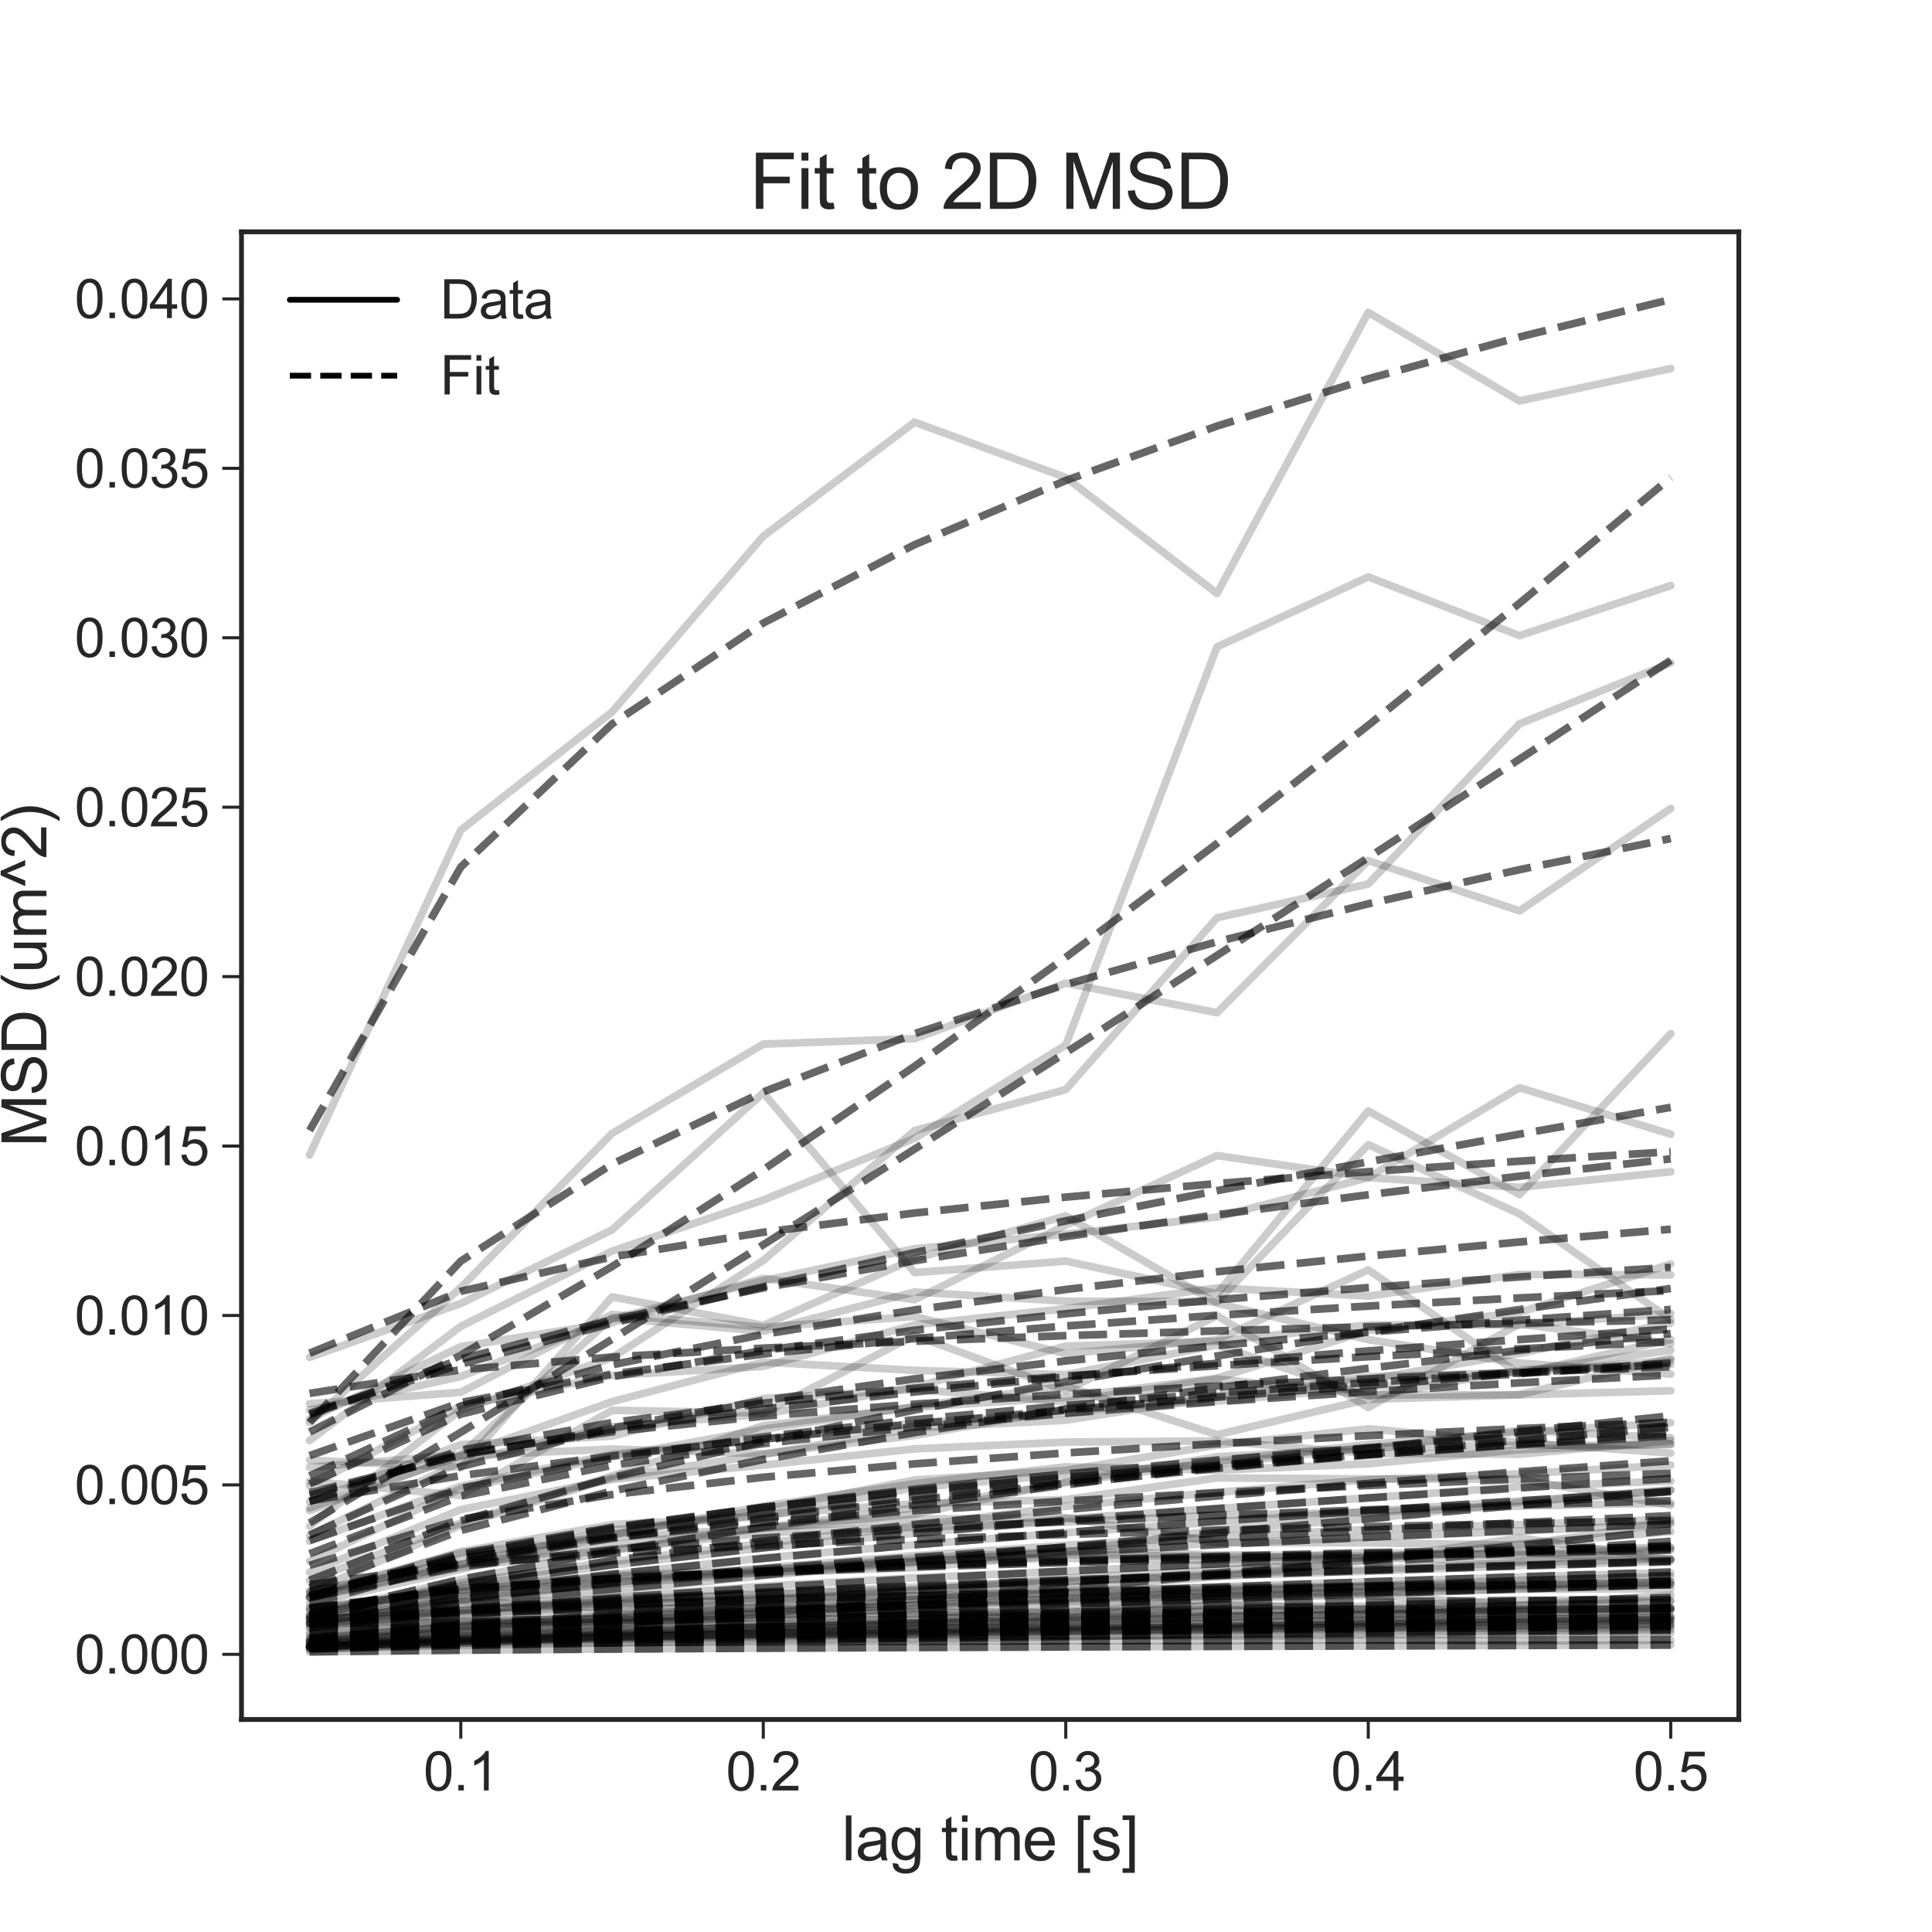 <?xml version="1.0" encoding="utf-8" standalone="no"?>
<!DOCTYPE svg PUBLIC "-//W3C//DTD SVG 1.1//EN"
  "http://www.w3.org/Graphics/SVG/1.1/DTD/svg11.dtd">
<svg xmlns:xlink="http://www.w3.org/1999/xlink" width="504pt" height="504pt" viewBox="0 0 504 504" xmlns="http://www.w3.org/2000/svg" version="1.1">
 <defs>
  <style type="text/css">*{stroke-linejoin: round; stroke-linecap: butt}</style>
 </defs>
 <g id="figure_1">
  <g id="patch_1">
   <path d="M 0 504 
L 504 504 
L 504 0 
L 0 0 
z
" style="fill: #ffffff"/>
  </g>
  <g id="axes_1">
   <g id="patch_2">
    <path d="M 63 448.56 
L 453.6 448.56 
L 453.6 60.48 
L 63 60.48 
z
" style="fill: #ffffff"/>
   </g>
   <g id="matplotlib.axis_1">
    <g id="xtick_1">
     <g id="line2d_1">
      <defs>
       <path id="m1d99c0e1df" d="M 0 0 
L 0 5 
" style="stroke: #262626; stroke-width: 0.8"/>
      </defs>
      <g>
       <use xlink:href="#m1d99c0e1df" x="120.209" y="448.56" style="fill: #262626; stroke: #262626; stroke-width: 0.8"/>
      </g>
     </g>
     <g id="text_1">
      <!-- 0.1 -->
      <g style="fill: #262626" transform="translate(110.479 467.081) scale(0.14 -0.14)">
       <defs>
        <path id="ArialMT-30" d="M 266 2259 
Q 266 3072 433 3567 
Q 600 4063 929 4331 
Q 1259 4600 1759 4600 
Q 2128 4600 2406 4451 
Q 2684 4303 2865 4023 
Q 3047 3744 3150 3342 
Q 3253 2941 3253 2259 
Q 3253 1453 3087 958 
Q 2922 463 2592 192 
Q 2263 -78 1759 -78 
Q 1097 -78 719 397 
Q 266 969 266 2259 
z
M 844 2259 
Q 844 1131 1108 757 
Q 1372 384 1759 384 
Q 2147 384 2411 759 
Q 2675 1134 2675 2259 
Q 2675 3391 2411 3762 
Q 2147 4134 1753 4134 
Q 1366 4134 1134 3806 
Q 844 3388 844 2259 
z
" transform="scale(0.016)"/>
        <path id="ArialMT-2e" d="M 581 0 
L 581 641 
L 1222 641 
L 1222 0 
L 581 0 
z
" transform="scale(0.016)"/>
        <path id="ArialMT-31" d="M 2384 0 
L 1822 0 
L 1822 3584 
Q 1619 3391 1289 3197 
Q 959 3003 697 2906 
L 697 3450 
Q 1169 3672 1522 3987 
Q 1875 4303 2022 4600 
L 2384 4600 
L 2384 0 
z
" transform="scale(0.016)"/>
       </defs>
       <use xlink:href="#ArialMT-30"/>
       <use xlink:href="#ArialMT-2e" x="55.615"/>
       <use xlink:href="#ArialMT-31" x="83.398"/>
      </g>
     </g>
    </g>
    <g id="xtick_2">
     <g id="line2d_2">
      <g>
       <use xlink:href="#m1d99c0e1df" x="199.118" y="448.56" style="fill: #262626; stroke: #262626; stroke-width: 0.8"/>
      </g>
     </g>
     <g id="text_2">
      <!-- 0.2 -->
      <g style="fill: #262626" transform="translate(189.388 467.081) scale(0.14 -0.14)">
       <defs>
        <path id="ArialMT-32" d="M 3222 541 
L 3222 0 
L 194 0 
Q 188 203 259 391 
Q 375 700 629 1000 
Q 884 1300 1366 1694 
Q 2113 2306 2375 2664 
Q 2638 3022 2638 3341 
Q 2638 3675 2398 3904 
Q 2159 4134 1775 4134 
Q 1369 4134 1125 3890 
Q 881 3647 878 3216 
L 300 3275 
Q 359 3922 746 4261 
Q 1134 4600 1788 4600 
Q 2447 4600 2831 4234 
Q 3216 3869 3216 3328 
Q 3216 3053 3103 2787 
Q 2991 2522 2730 2228 
Q 2469 1934 1863 1422 
Q 1356 997 1212 845 
Q 1069 694 975 541 
L 3222 541 
z
" transform="scale(0.016)"/>
       </defs>
       <use xlink:href="#ArialMT-30"/>
       <use xlink:href="#ArialMT-2e" x="55.615"/>
       <use xlink:href="#ArialMT-32" x="83.398"/>
      </g>
     </g>
    </g>
    <g id="xtick_3">
     <g id="line2d_3">
      <g>
       <use xlink:href="#m1d99c0e1df" x="278.027" y="448.56" style="fill: #262626; stroke: #262626; stroke-width: 0.8"/>
      </g>
     </g>
     <g id="text_3">
      <!-- 0.3 -->
      <g style="fill: #262626" transform="translate(268.297 467.081) scale(0.14 -0.14)">
       <defs>
        <path id="ArialMT-33" d="M 269 1209 
L 831 1284 
Q 928 806 1161 595 
Q 1394 384 1728 384 
Q 2125 384 2398 659 
Q 2672 934 2672 1341 
Q 2672 1728 2419 1979 
Q 2166 2231 1775 2231 
Q 1616 2231 1378 2169 
L 1441 2663 
Q 1497 2656 1531 2656 
Q 1891 2656 2178 2843 
Q 2466 3031 2466 3422 
Q 2466 3731 2256 3934 
Q 2047 4138 1716 4138 
Q 1388 4138 1169 3931 
Q 950 3725 888 3313 
L 325 3413 
Q 428 3978 793 4289 
Q 1159 4600 1703 4600 
Q 2078 4600 2393 4439 
Q 2709 4278 2876 4000 
Q 3044 3722 3044 3409 
Q 3044 3113 2884 2869 
Q 2725 2625 2413 2481 
Q 2819 2388 3044 2092 
Q 3269 1797 3269 1353 
Q 3269 753 2831 336 
Q 2394 -81 1725 -81 
Q 1122 -81 723 278 
Q 325 638 269 1209 
z
" transform="scale(0.016)"/>
       </defs>
       <use xlink:href="#ArialMT-30"/>
       <use xlink:href="#ArialMT-2e" x="55.615"/>
       <use xlink:href="#ArialMT-33" x="83.398"/>
      </g>
     </g>
    </g>
    <g id="xtick_4">
     <g id="line2d_4">
      <g>
       <use xlink:href="#m1d99c0e1df" x="356.936" y="448.56" style="fill: #262626; stroke: #262626; stroke-width: 0.8"/>
      </g>
     </g>
     <g id="text_4">
      <!-- 0.4 -->
      <g style="fill: #262626" transform="translate(347.206 467.081) scale(0.14 -0.14)">
       <defs>
        <path id="ArialMT-34" d="M 2069 0 
L 2069 1097 
L 81 1097 
L 81 1613 
L 2172 4581 
L 2631 4581 
L 2631 1613 
L 3250 1613 
L 3250 1097 
L 2631 1097 
L 2631 0 
L 2069 0 
z
M 2069 1613 
L 2069 3678 
L 634 1613 
L 2069 1613 
z
" transform="scale(0.016)"/>
       </defs>
       <use xlink:href="#ArialMT-30"/>
       <use xlink:href="#ArialMT-2e" x="55.615"/>
       <use xlink:href="#ArialMT-34" x="83.398"/>
      </g>
     </g>
    </g>
    <g id="xtick_5">
     <g id="line2d_5">
      <g>
       <use xlink:href="#m1d99c0e1df" x="435.845" y="448.56" style="fill: #262626; stroke: #262626; stroke-width: 0.8"/>
      </g>
     </g>
     <g id="text_5">
      <!-- 0.5 -->
      <g style="fill: #262626" transform="translate(426.115 467.081) scale(0.14 -0.14)">
       <defs>
        <path id="ArialMT-35" d="M 266 1200 
L 856 1250 
Q 922 819 1161 601 
Q 1400 384 1738 384 
Q 2144 384 2425 690 
Q 2706 997 2706 1503 
Q 2706 1984 2436 2262 
Q 2166 2541 1728 2541 
Q 1456 2541 1237 2417 
Q 1019 2294 894 2097 
L 366 2166 
L 809 4519 
L 3088 4519 
L 3088 3981 
L 1259 3981 
L 1013 2750 
Q 1425 3038 1878 3038 
Q 2478 3038 2890 2622 
Q 3303 2206 3303 1553 
Q 3303 931 2941 478 
Q 2500 -78 1738 -78 
Q 1113 -78 717 272 
Q 322 622 266 1200 
z
" transform="scale(0.016)"/>
       </defs>
       <use xlink:href="#ArialMT-30"/>
       <use xlink:href="#ArialMT-2e" x="55.615"/>
       <use xlink:href="#ArialMT-35" x="83.398"/>
      </g>
     </g>
    </g>
    <g id="text_6">
     <!-- lag time [s] -->
     <g style="fill: #262626" transform="translate(219.623 485.316) scale(0.16 -0.16)">
      <defs>
       <path id="ArialMT-6c" d="M 409 0 
L 409 4581 
L 972 4581 
L 972 0 
L 409 0 
z
" transform="scale(0.016)"/>
       <path id="ArialMT-61" d="M 2588 409 
Q 2275 144 1986 34 
Q 1697 -75 1366 -75 
Q 819 -75 525 192 
Q 231 459 231 875 
Q 231 1119 342 1320 
Q 453 1522 633 1644 
Q 813 1766 1038 1828 
Q 1203 1872 1538 1913 
Q 2219 1994 2541 2106 
Q 2544 2222 2544 2253 
Q 2544 2597 2384 2738 
Q 2169 2928 1744 2928 
Q 1347 2928 1158 2789 
Q 969 2650 878 2297 
L 328 2372 
Q 403 2725 575 2942 
Q 747 3159 1072 3276 
Q 1397 3394 1825 3394 
Q 2250 3394 2515 3294 
Q 2781 3194 2906 3042 
Q 3031 2891 3081 2659 
Q 3109 2516 3109 2141 
L 3109 1391 
Q 3109 606 3145 398 
Q 3181 191 3288 0 
L 2700 0 
Q 2613 175 2588 409 
z
M 2541 1666 
Q 2234 1541 1622 1453 
Q 1275 1403 1131 1340 
Q 988 1278 909 1158 
Q 831 1038 831 891 
Q 831 666 1001 516 
Q 1172 366 1500 366 
Q 1825 366 2078 508 
Q 2331 650 2450 897 
Q 2541 1088 2541 1459 
L 2541 1666 
z
" transform="scale(0.016)"/>
       <path id="ArialMT-67" d="M 319 -275 
L 866 -356 
Q 900 -609 1056 -725 
Q 1266 -881 1628 -881 
Q 2019 -881 2231 -725 
Q 2444 -569 2519 -288 
Q 2563 -116 2559 434 
Q 2191 0 1641 0 
Q 956 0 581 494 
Q 206 988 206 1678 
Q 206 2153 378 2554 
Q 550 2956 876 3175 
Q 1203 3394 1644 3394 
Q 2231 3394 2613 2919 
L 2613 3319 
L 3131 3319 
L 3131 450 
Q 3131 -325 2973 -648 
Q 2816 -972 2473 -1159 
Q 2131 -1347 1631 -1347 
Q 1038 -1347 672 -1080 
Q 306 -813 319 -275 
z
M 784 1719 
Q 784 1066 1043 766 
Q 1303 466 1694 466 
Q 2081 466 2343 764 
Q 2606 1063 2606 1700 
Q 2606 2309 2336 2618 
Q 2066 2928 1684 2928 
Q 1309 2928 1046 2623 
Q 784 2319 784 1719 
z
" transform="scale(0.016)"/>
       <path id="ArialMT-20" transform="scale(0.016)"/>
       <path id="ArialMT-74" d="M 1650 503 
L 1731 6 
Q 1494 -44 1306 -44 
Q 1000 -44 831 53 
Q 663 150 594 308 
Q 525 466 525 972 
L 525 2881 
L 113 2881 
L 113 3319 
L 525 3319 
L 525 4141 
L 1084 4478 
L 1084 3319 
L 1650 3319 
L 1650 2881 
L 1084 2881 
L 1084 941 
Q 1084 700 1114 631 
Q 1144 563 1211 522 
Q 1278 481 1403 481 
Q 1497 481 1650 503 
z
" transform="scale(0.016)"/>
       <path id="ArialMT-69" d="M 425 3934 
L 425 4581 
L 988 4581 
L 988 3934 
L 425 3934 
z
M 425 0 
L 425 3319 
L 988 3319 
L 988 0 
L 425 0 
z
" transform="scale(0.016)"/>
       <path id="ArialMT-6d" d="M 422 0 
L 422 3319 
L 925 3319 
L 925 2853 
Q 1081 3097 1340 3245 
Q 1600 3394 1931 3394 
Q 2300 3394 2536 3241 
Q 2772 3088 2869 2813 
Q 3263 3394 3894 3394 
Q 4388 3394 4653 3120 
Q 4919 2847 4919 2278 
L 4919 0 
L 4359 0 
L 4359 2091 
Q 4359 2428 4304 2576 
Q 4250 2725 4106 2815 
Q 3963 2906 3769 2906 
Q 3419 2906 3187 2673 
Q 2956 2441 2956 1928 
L 2956 0 
L 2394 0 
L 2394 2156 
Q 2394 2531 2256 2718 
Q 2119 2906 1806 2906 
Q 1569 2906 1367 2781 
Q 1166 2656 1075 2415 
Q 984 2175 984 1722 
L 984 0 
L 422 0 
z
" transform="scale(0.016)"/>
       <path id="ArialMT-65" d="M 2694 1069 
L 3275 997 
Q 3138 488 2766 206 
Q 2394 -75 1816 -75 
Q 1088 -75 661 373 
Q 234 822 234 1631 
Q 234 2469 665 2931 
Q 1097 3394 1784 3394 
Q 2450 3394 2872 2941 
Q 3294 2488 3294 1666 
Q 3294 1616 3291 1516 
L 816 1516 
Q 847 969 1125 678 
Q 1403 388 1819 388 
Q 2128 388 2347 550 
Q 2566 713 2694 1069 
z
M 847 1978 
L 2700 1978 
Q 2663 2397 2488 2606 
Q 2219 2931 1791 2931 
Q 1403 2931 1139 2672 
Q 875 2413 847 1978 
z
" transform="scale(0.016)"/>
       <path id="ArialMT-5b" d="M 434 -1272 
L 434 4581 
L 1675 4581 
L 1675 4116 
L 997 4116 
L 997 -806 
L 1675 -806 
L 1675 -1272 
L 434 -1272 
z
" transform="scale(0.016)"/>
       <path id="ArialMT-73" d="M 197 991 
L 753 1078 
Q 800 744 1014 566 
Q 1228 388 1613 388 
Q 2000 388 2187 545 
Q 2375 703 2375 916 
Q 2375 1106 2209 1216 
Q 2094 1291 1634 1406 
Q 1016 1563 777 1677 
Q 538 1791 414 1992 
Q 291 2194 291 2438 
Q 291 2659 392 2848 
Q 494 3038 669 3163 
Q 800 3259 1026 3326 
Q 1253 3394 1513 3394 
Q 1903 3394 2198 3281 
Q 2494 3169 2634 2976 
Q 2775 2784 2828 2463 
L 2278 2388 
Q 2241 2644 2061 2787 
Q 1881 2931 1553 2931 
Q 1166 2931 1000 2803 
Q 834 2675 834 2503 
Q 834 2394 903 2306 
Q 972 2216 1119 2156 
Q 1203 2125 1616 2013 
Q 2213 1853 2448 1751 
Q 2684 1650 2818 1456 
Q 2953 1263 2953 975 
Q 2953 694 2789 445 
Q 2625 197 2315 61 
Q 2006 -75 1616 -75 
Q 969 -75 630 194 
Q 291 463 197 991 
z
" transform="scale(0.016)"/>
       <path id="ArialMT-5d" d="M 1363 -1272 
L 122 -1272 
L 122 -806 
L 800 -806 
L 800 4116 
L 122 4116 
L 122 4581 
L 1363 4581 
L 1363 -1272 
z
" transform="scale(0.016)"/>
      </defs>
      <use xlink:href="#ArialMT-6c"/>
      <use xlink:href="#ArialMT-61" x="22.217"/>
      <use xlink:href="#ArialMT-67" x="77.832"/>
      <use xlink:href="#ArialMT-20" x="133.447"/>
      <use xlink:href="#ArialMT-74" x="161.23"/>
      <use xlink:href="#ArialMT-69" x="189.014"/>
      <use xlink:href="#ArialMT-6d" x="211.23"/>
      <use xlink:href="#ArialMT-65" x="294.531"/>
      <use xlink:href="#ArialMT-20" x="350.146"/>
      <use xlink:href="#ArialMT-5b" x="377.93"/>
      <use xlink:href="#ArialMT-73" x="405.713"/>
      <use xlink:href="#ArialMT-5d" x="455.713"/>
     </g>
    </g>
   </g>
   <g id="matplotlib.axis_2">
    <g id="ytick_1">
     <g id="line2d_6">
      <defs>
       <path id="m75c3975195" d="M 0 0 
L -5 0 
" style="stroke: #262626; stroke-width: 0.8"/>
      </defs>
      <g>
       <use xlink:href="#m75c3975195" x="63" y="431.567" style="fill: #262626; stroke: #262626; stroke-width: 0.8"/>
      </g>
     </g>
     <g id="text_7">
      <!-- 0.000 -->
      <g style="fill: #262626" transform="translate(19.469 436.577) scale(0.14 -0.14)">
       <use xlink:href="#ArialMT-30"/>
       <use xlink:href="#ArialMT-2e" x="55.615"/>
       <use xlink:href="#ArialMT-30" x="83.398"/>
       <use xlink:href="#ArialMT-30" x="139.014"/>
       <use xlink:href="#ArialMT-30" x="194.629"/>
      </g>
     </g>
    </g>
    <g id="ytick_2">
     <g id="line2d_7">
      <g>
       <use xlink:href="#m75c3975195" x="63" y="387.368" style="fill: #262626; stroke: #262626; stroke-width: 0.8"/>
      </g>
     </g>
     <g id="text_8">
      <!-- 0.005 -->
      <g style="fill: #262626" transform="translate(19.469 392.378) scale(0.14 -0.14)">
       <use xlink:href="#ArialMT-30"/>
       <use xlink:href="#ArialMT-2e" x="55.615"/>
       <use xlink:href="#ArialMT-30" x="83.398"/>
       <use xlink:href="#ArialMT-30" x="139.014"/>
       <use xlink:href="#ArialMT-35" x="194.629"/>
      </g>
     </g>
    </g>
    <g id="ytick_3">
     <g id="line2d_8">
      <g>
       <use xlink:href="#m75c3975195" x="63" y="343.169" style="fill: #262626; stroke: #262626; stroke-width: 0.8"/>
      </g>
     </g>
     <g id="text_9">
      <!-- 0.010 -->
      <g style="fill: #262626" transform="translate(19.469 348.179) scale(0.14 -0.14)">
       <use xlink:href="#ArialMT-30"/>
       <use xlink:href="#ArialMT-2e" x="55.615"/>
       <use xlink:href="#ArialMT-30" x="83.398"/>
       <use xlink:href="#ArialMT-31" x="139.014"/>
       <use xlink:href="#ArialMT-30" x="194.629"/>
      </g>
     </g>
    </g>
    <g id="ytick_4">
     <g id="line2d_9">
      <g>
       <use xlink:href="#m75c3975195" x="63" y="298.97" style="fill: #262626; stroke: #262626; stroke-width: 0.8"/>
      </g>
     </g>
     <g id="text_10">
      <!-- 0.015 -->
      <g style="fill: #262626" transform="translate(19.469 303.98) scale(0.14 -0.14)">
       <use xlink:href="#ArialMT-30"/>
       <use xlink:href="#ArialMT-2e" x="55.615"/>
       <use xlink:href="#ArialMT-30" x="83.398"/>
       <use xlink:href="#ArialMT-31" x="139.014"/>
       <use xlink:href="#ArialMT-35" x="194.629"/>
      </g>
     </g>
    </g>
    <g id="ytick_5">
     <g id="line2d_10">
      <g>
       <use xlink:href="#m75c3975195" x="63" y="254.771" style="fill: #262626; stroke: #262626; stroke-width: 0.8"/>
      </g>
     </g>
     <g id="text_11">
      <!-- 0.020 -->
      <g style="fill: #262626" transform="translate(19.469 259.781) scale(0.14 -0.14)">
       <use xlink:href="#ArialMT-30"/>
       <use xlink:href="#ArialMT-2e" x="55.615"/>
       <use xlink:href="#ArialMT-30" x="83.398"/>
       <use xlink:href="#ArialMT-32" x="139.014"/>
       <use xlink:href="#ArialMT-30" x="194.629"/>
      </g>
     </g>
    </g>
    <g id="ytick_6">
     <g id="line2d_11">
      <g>
       <use xlink:href="#m75c3975195" x="63" y="210.571" style="fill: #262626; stroke: #262626; stroke-width: 0.8"/>
      </g>
     </g>
     <g id="text_12">
      <!-- 0.025 -->
      <g style="fill: #262626" transform="translate(19.469 215.582) scale(0.14 -0.14)">
       <use xlink:href="#ArialMT-30"/>
       <use xlink:href="#ArialMT-2e" x="55.615"/>
       <use xlink:href="#ArialMT-30" x="83.398"/>
       <use xlink:href="#ArialMT-32" x="139.014"/>
       <use xlink:href="#ArialMT-35" x="194.629"/>
      </g>
     </g>
    </g>
    <g id="ytick_7">
     <g id="line2d_12">
      <g>
       <use xlink:href="#m75c3975195" x="63" y="166.372" style="fill: #262626; stroke: #262626; stroke-width: 0.8"/>
      </g>
     </g>
     <g id="text_13">
      <!-- 0.030 -->
      <g style="fill: #262626" transform="translate(19.469 171.383) scale(0.14 -0.14)">
       <use xlink:href="#ArialMT-30"/>
       <use xlink:href="#ArialMT-2e" x="55.615"/>
       <use xlink:href="#ArialMT-30" x="83.398"/>
       <use xlink:href="#ArialMT-33" x="139.014"/>
       <use xlink:href="#ArialMT-30" x="194.629"/>
      </g>
     </g>
    </g>
    <g id="ytick_8">
     <g id="line2d_13">
      <g>
       <use xlink:href="#m75c3975195" x="63" y="122.173" style="fill: #262626; stroke: #262626; stroke-width: 0.8"/>
      </g>
     </g>
     <g id="text_14">
      <!-- 0.035 -->
      <g style="fill: #262626" transform="translate(19.469 127.184) scale(0.14 -0.14)">
       <use xlink:href="#ArialMT-30"/>
       <use xlink:href="#ArialMT-2e" x="55.615"/>
       <use xlink:href="#ArialMT-30" x="83.398"/>
       <use xlink:href="#ArialMT-33" x="139.014"/>
       <use xlink:href="#ArialMT-35" x="194.629"/>
      </g>
     </g>
    </g>
    <g id="ytick_9">
     <g id="line2d_14">
      <g>
       <use xlink:href="#m75c3975195" x="63" y="77.974" style="fill: #262626; stroke: #262626; stroke-width: 0.8"/>
      </g>
     </g>
     <g id="text_15">
      <!-- 0.040 -->
      <g style="fill: #262626" transform="translate(19.469 82.985) scale(0.14 -0.14)">
       <use xlink:href="#ArialMT-30"/>
       <use xlink:href="#ArialMT-2e" x="55.615"/>
       <use xlink:href="#ArialMT-30" x="83.398"/>
       <use xlink:href="#ArialMT-34" x="139.014"/>
       <use xlink:href="#ArialMT-30" x="194.629"/>
      </g>
     </g>
    </g>
    <g id="text_16">
     <!-- MSD (um^2) -->
     <g style="fill: #262626" transform="translate(12.102 299.163) rotate(-90) scale(0.16 -0.16)">
      <defs>
       <path id="ArialMT-4d" d="M 475 0 
L 475 4581 
L 1388 4581 
L 2472 1338 
Q 2622 884 2691 659 
Q 2769 909 2934 1394 
L 4031 4581 
L 4847 4581 
L 4847 0 
L 4263 0 
L 4263 3834 
L 2931 0 
L 2384 0 
L 1059 3900 
L 1059 0 
L 475 0 
z
" transform="scale(0.016)"/>
       <path id="ArialMT-53" d="M 288 1472 
L 859 1522 
Q 900 1178 1048 958 
Q 1197 738 1509 602 
Q 1822 466 2213 466 
Q 2559 466 2825 569 
Q 3091 672 3220 851 
Q 3350 1031 3350 1244 
Q 3350 1459 3225 1620 
Q 3100 1781 2813 1891 
Q 2628 1963 1997 2114 
Q 1366 2266 1113 2400 
Q 784 2572 623 2826 
Q 463 3081 463 3397 
Q 463 3744 659 4045 
Q 856 4347 1234 4503 
Q 1613 4659 2075 4659 
Q 2584 4659 2973 4495 
Q 3363 4331 3572 4012 
Q 3781 3694 3797 3291 
L 3216 3247 
Q 3169 3681 2898 3903 
Q 2628 4125 2100 4125 
Q 1550 4125 1298 3923 
Q 1047 3722 1047 3438 
Q 1047 3191 1225 3031 
Q 1400 2872 2139 2705 
Q 2878 2538 3153 2413 
Q 3553 2228 3743 1945 
Q 3934 1663 3934 1294 
Q 3934 928 3725 604 
Q 3516 281 3123 101 
Q 2731 -78 2241 -78 
Q 1619 -78 1198 103 
Q 778 284 539 648 
Q 300 1013 288 1472 
z
" transform="scale(0.016)"/>
       <path id="ArialMT-44" d="M 494 0 
L 494 4581 
L 2072 4581 
Q 2606 4581 2888 4516 
Q 3281 4425 3559 4188 
Q 3922 3881 4101 3404 
Q 4281 2928 4281 2316 
Q 4281 1794 4159 1391 
Q 4038 988 3847 723 
Q 3656 459 3429 307 
Q 3203 156 2883 78 
Q 2563 0 2147 0 
L 494 0 
z
M 1100 541 
L 2078 541 
Q 2531 541 2789 625 
Q 3047 709 3200 863 
Q 3416 1078 3536 1442 
Q 3656 1806 3656 2325 
Q 3656 3044 3420 3430 
Q 3184 3816 2847 3947 
Q 2603 4041 2063 4041 
L 1100 4041 
L 1100 541 
z
" transform="scale(0.016)"/>
       <path id="ArialMT-28" d="M 1497 -1347 
Q 1031 -759 709 28 
Q 388 816 388 1659 
Q 388 2403 628 3084 
Q 909 3875 1497 4659 
L 1900 4659 
Q 1522 4009 1400 3731 
Q 1209 3300 1100 2831 
Q 966 2247 966 1656 
Q 966 153 1900 -1347 
L 1497 -1347 
z
" transform="scale(0.016)"/>
       <path id="ArialMT-75" d="M 2597 0 
L 2597 488 
Q 2209 -75 1544 -75 
Q 1250 -75 995 37 
Q 741 150 617 320 
Q 494 491 444 738 
Q 409 903 409 1263 
L 409 3319 
L 972 3319 
L 972 1478 
Q 972 1038 1006 884 
Q 1059 663 1231 536 
Q 1403 409 1656 409 
Q 1909 409 2131 539 
Q 2353 669 2445 892 
Q 2538 1116 2538 1541 
L 2538 3319 
L 3100 3319 
L 3100 0 
L 2597 0 
z
" transform="scale(0.016)"/>
       <path id="ArialMT-5e" d="M 747 2156 
L 169 2156 
L 1272 4659 
L 1725 4659 
L 2834 2156 
L 2269 2156 
L 1497 4022 
L 747 2156 
z
" transform="scale(0.016)"/>
       <path id="ArialMT-29" d="M 791 -1347 
L 388 -1347 
Q 1322 153 1322 1656 
Q 1322 2244 1188 2822 
Q 1081 3291 891 3722 
Q 769 4003 388 4659 
L 791 4659 
Q 1378 3875 1659 3084 
Q 1900 2403 1900 1659 
Q 1900 816 1576 28 
Q 1253 -759 791 -1347 
z
" transform="scale(0.016)"/>
      </defs>
      <use xlink:href="#ArialMT-4d"/>
      <use xlink:href="#ArialMT-53" x="83.301"/>
      <use xlink:href="#ArialMT-44" x="150"/>
      <use xlink:href="#ArialMT-20" x="222.217"/>
      <use xlink:href="#ArialMT-28" x="250"/>
      <use xlink:href="#ArialMT-75" x="283.301"/>
      <use xlink:href="#ArialMT-6d" x="338.916"/>
      <use xlink:href="#ArialMT-5e" x="422.217"/>
      <use xlink:href="#ArialMT-32" x="469.141"/>
      <use xlink:href="#ArialMT-29" x="524.756"/>
     </g>
    </g>
   </g>
   <g id="line2d_15">
    <path d="M 80.755 429.366 
L 120.209 427.984 
L 159.664 426.968 
L 199.118 426.068 
L 238.573 425.502 
L 278.027 424.93 
L 317.482 424.253 
L 356.936 423.719 
L 396.391 423.232 
L 435.845 422.782 
" clip-path="url(#p78dddfa1ee)" style="fill: none; stroke: #000000; stroke-opacity: 0.2; stroke-width: 2; stroke-linecap: round"/>
   </g>
   <g id="line2d_16">
    <path d="M 80.755 429.797 
L 120.209 428.281 
L 159.664 427.078 
L 199.118 426.11 
L 238.573 425.292 
L 278.027 424.476 
L 317.482 423.755 
L 356.936 423.135 
L 396.391 422.517 
L 435.845 421.878 
" clip-path="url(#p78dddfa1ee)" style="fill: none; stroke: #000000; stroke-opacity: 0.2; stroke-width: 2; stroke-linecap: round"/>
   </g>
   <g id="line2d_17">
    <path d="M 80.755 386.413 
L 120.209 390.124 
L 159.664 367.913 
L 199.118 368.6 
L 238.573 348.393 
L 278.027 362.728 
L 317.482 343.224 
L 356.936 367.168 
L 396.391 345.384 
L 435.845 350.525 
" clip-path="url(#p78dddfa1ee)" style="fill: none; stroke: #000000; stroke-opacity: 0.2; stroke-width: 2; stroke-linecap: round"/>
   </g>
   <g id="line2d_18">
    <path d="M 80.755 422.63 
L 120.209 420.027 
L 159.664 418.246 
L 199.118 417.59 
L 238.573 416.368 
L 278.027 414.897 
L 317.482 414.185 
L 356.936 413.687 
L 396.391 413.492 
L 435.845 412.735 
" clip-path="url(#p78dddfa1ee)" style="fill: none; stroke: #000000; stroke-opacity: 0.2; stroke-width: 2; stroke-linecap: round"/>
   </g>
   <g id="line2d_19">
    <path d="M 80.755 428.216 
L 120.209 425.122 
L 159.664 422.788 
L 199.118 420.646 
L 238.573 418.73 
L 278.027 416.944 
L 317.482 415.345 
L 356.936 413.666 
L 396.391 412.276 
L 435.845 411.307 
" clip-path="url(#p78dddfa1ee)" style="fill: none; stroke: #000000; stroke-opacity: 0.2; stroke-width: 2; stroke-linecap: round"/>
   </g>
   <g id="line2d_20">
    <path d="M 80.755 423.558 
L 120.209 417.512 
L 159.664 412.863 
L 199.118 409.039 
L 238.573 405.817 
L 278.027 403.085 
L 317.482 400.842 
L 356.936 398.989 
L 396.391 397.709 
L 435.845 396.316 
" clip-path="url(#p78dddfa1ee)" style="fill: none; stroke: #000000; stroke-opacity: 0.2; stroke-width: 2; stroke-linecap: round"/>
   </g>
   <g id="line2d_21">
    <path d="M 80.755 429.741 
L 120.209 428.316 
L 159.664 427.212 
L 199.118 426.353 
L 238.573 425.598 
L 278.027 424.876 
L 317.482 424.285 
L 356.936 423.676 
L 396.391 423.074 
L 435.845 422.532 
" clip-path="url(#p78dddfa1ee)" style="fill: none; stroke: #000000; stroke-opacity: 0.2; stroke-width: 2; stroke-linecap: round"/>
   </g>
   <g id="line2d_22">
    <path d="M 80.755 429.622 
L 120.209 427.829 
L 159.664 426.617 
L 199.118 425.741 
L 238.573 424.998 
L 278.027 424.276 
L 317.482 423.531 
L 356.936 422.812 
L 396.391 422.273 
L 435.845 421.688 
" clip-path="url(#p78dddfa1ee)" style="fill: none; stroke: #000000; stroke-opacity: 0.2; stroke-width: 2; stroke-linecap: round"/>
   </g>
   <g id="line2d_23">
    <path d="M 80.755 429.915 
L 120.209 428.63 
L 159.664 427.76 
L 199.118 427.045 
L 238.573 426.367 
L 278.027 425.81 
L 317.482 425.308 
L 356.936 424.849 
L 396.391 424.369 
L 435.845 423.98 
" clip-path="url(#p78dddfa1ee)" style="fill: none; stroke: #000000; stroke-opacity: 0.2; stroke-width: 2; stroke-linecap: round"/>
   </g>
   <g id="line2d_24">
    <path d="M 80.755 416.854 
L 120.209 408.837 
L 159.664 404.191 
L 199.118 399.881 
L 238.573 398.412 
L 278.027 397.075 
L 317.482 395.263 
L 356.936 394.511 
L 396.391 392.899 
L 435.845 392.096 
" clip-path="url(#p78dddfa1ee)" style="fill: none; stroke: #000000; stroke-opacity: 0.2; stroke-width: 2; stroke-linecap: round"/>
   </g>
   <g id="line2d_25">
    <path d="M 80.755 429.339 
L 120.209 427.244 
L 159.664 425.645 
L 199.118 424.504 
L 238.573 423.499 
L 278.027 422.493 
L 317.482 421.648 
L 356.936 420.886 
L 396.391 420.334 
L 435.845 419.841 
" clip-path="url(#p78dddfa1ee)" style="fill: none; stroke: #000000; stroke-opacity: 0.2; stroke-width: 2; stroke-linecap: round"/>
   </g>
   <g id="line2d_26">
    <path d="M 80.755 427.593 
L 120.209 424.027 
L 159.664 421.36 
L 199.118 419.197 
L 238.573 417.222 
L 278.027 415.447 
L 317.482 413.931 
L 356.936 412.643 
L 396.391 411.411 
L 435.845 410.295 
" clip-path="url(#p78dddfa1ee)" style="fill: none; stroke: #000000; stroke-opacity: 0.2; stroke-width: 2; stroke-linecap: round"/>
   </g>
   <g id="line2d_27">
    <path d="M 80.755 422.912 
L 120.209 418.482 
L 159.664 417.142 
L 199.118 415.87 
L 238.573 414.652 
L 278.027 412.703 
L 317.482 410.652 
L 356.936 409.423 
L 396.391 407.61 
L 435.845 406.743 
" clip-path="url(#p78dddfa1ee)" style="fill: none; stroke: #000000; stroke-opacity: 0.2; stroke-width: 2; stroke-linecap: round"/>
   </g>
   <g id="line2d_28">
    <path d="M 80.755 422.088 
L 120.209 415.438 
L 159.664 410.741 
L 199.118 406.404 
L 238.573 402.967 
L 278.027 399.843 
L 317.482 397.037 
L 356.936 394.264 
L 396.391 391.553 
L 435.845 388.746 
" clip-path="url(#p78dddfa1ee)" style="fill: none; stroke: #000000; stroke-opacity: 0.2; stroke-width: 2; stroke-linecap: round"/>
   </g>
   <g id="line2d_29">
    <path d="M 80.755 429.596 
L 120.209 427.695 
L 159.664 426.309 
L 199.118 425.078 
L 238.573 423.961 
L 278.027 422.927 
L 317.482 421.902 
L 356.936 421.007 
L 396.391 420.183 
L 435.845 419.391 
" clip-path="url(#p78dddfa1ee)" style="fill: none; stroke: #000000; stroke-opacity: 0.2; stroke-width: 2; stroke-linecap: round"/>
   </g>
   <g id="line2d_30">
    <path d="M 80.755 421.89 
L 120.209 416.42 
L 159.664 413.278 
L 199.118 410.317 
L 238.573 407.369 
L 278.027 404.862 
L 317.482 402.575 
L 356.936 401.001 
L 396.391 399.409 
L 435.845 397.555 
" clip-path="url(#p78dddfa1ee)" style="fill: none; stroke: #000000; stroke-opacity: 0.2; stroke-width: 2; stroke-linecap: round"/>
   </g>
   <g id="line2d_31">
    <path d="M 80.755 427.252 
L 120.209 424.249 
L 159.664 422.019 
L 199.118 420.282 
L 238.573 418.84 
L 278.027 417.375 
L 317.482 416.301 
L 356.936 415.462 
L 396.391 414.421 
L 435.845 413.397 
" clip-path="url(#p78dddfa1ee)" style="fill: none; stroke: #000000; stroke-opacity: 0.2; stroke-width: 2; stroke-linecap: round"/>
   </g>
   <g id="line2d_32">
    <path d="M 80.755 429.618 
L 120.209 428.267 
L 159.664 427.402 
L 199.118 426.726 
L 238.573 426.132 
L 278.027 425.52 
L 317.482 424.967 
L 356.936 424.422 
L 396.391 423.945 
L 435.845 423.49 
" clip-path="url(#p78dddfa1ee)" style="fill: none; stroke: #000000; stroke-opacity: 0.2; stroke-width: 2; stroke-linecap: round"/>
   </g>
   <g id="line2d_33">
    <path d="M 80.755 423.447 
L 120.209 423.036 
L 159.664 423.257 
L 199.118 422.144 
L 238.573 422.647 
L 278.027 419.451 
L 317.482 418.804 
L 356.936 419.056 
L 396.391 417.415 
L 435.845 417.552 
" clip-path="url(#p78dddfa1ee)" style="fill: none; stroke: #000000; stroke-opacity: 0.2; stroke-width: 2; stroke-linecap: round"/>
   </g>
   <g id="line2d_34">
    <path d="M 80.755 423.626 
L 120.209 421.086 
L 159.664 418.73 
L 199.118 416.903 
L 238.573 416.225 
L 278.027 415.624 
L 317.482 414.737 
L 356.936 414.052 
L 396.391 413.833 
L 435.845 413.242 
" clip-path="url(#p78dddfa1ee)" style="fill: none; stroke: #000000; stroke-opacity: 0.2; stroke-width: 2; stroke-linecap: round"/>
   </g>
   <g id="line2d_35">
    <path d="M 80.755 429.075 
L 120.209 427.002 
L 159.664 425.501 
L 199.118 424.381 
L 238.573 423.417 
L 278.027 422.613 
L 317.482 421.925 
L 356.936 421.283 
L 396.391 420.65 
L 435.845 420.239 
" clip-path="url(#p78dddfa1ee)" style="fill: none; stroke: #000000; stroke-opacity: 0.2; stroke-width: 2; stroke-linecap: round"/>
   </g>
   <g id="line2d_36">
    <path d="M 80.755 430.918 
L 120.209 430.502 
L 159.664 430.15 
L 199.118 429.96 
L 238.573 429.775 
L 278.027 429.644 
L 317.482 429.513 
L 356.936 429.395 
L 396.391 429.244 
L 435.845 429.116 
" clip-path="url(#p78dddfa1ee)" style="fill: none; stroke: #000000; stroke-opacity: 0.2; stroke-width: 2; stroke-linecap: round"/>
   </g>
   <g id="line2d_37">
    <path d="M 80.755 430.144 
L 120.209 429.186 
L 159.664 428.562 
L 199.118 427.899 
L 238.573 427.645 
L 278.027 427.045 
L 317.482 426.264 
L 356.936 425.653 
L 396.391 425.42 
L 435.845 425.084 
" clip-path="url(#p78dddfa1ee)" style="fill: none; stroke: #000000; stroke-opacity: 0.2; stroke-width: 2; stroke-linecap: round"/>
   </g>
   <g id="line2d_38">
    <path d="M 80.755 367.83 
L 120.209 359.081 
L 159.664 344.023 
L 199.118 334.1 
L 238.573 325.766 
L 278.027 321.951 
L 317.482 317.482 
L 356.936 307.214 
L 396.391 309.725 
L 435.845 305.673 
" clip-path="url(#p78dddfa1ee)" style="fill: none; stroke: #000000; stroke-opacity: 0.2; stroke-width: 2; stroke-linecap: round"/>
   </g>
   <g id="line2d_39">
    <path d="M 80.755 423.645 
L 120.209 420.013 
L 159.664 417.743 
L 199.118 415.847 
L 238.573 414.002 
L 278.027 412.407 
L 317.482 411.147 
L 356.936 409.879 
L 396.391 408.4 
L 435.845 407.232 
" clip-path="url(#p78dddfa1ee)" style="fill: none; stroke: #000000; stroke-opacity: 0.2; stroke-width: 2; stroke-linecap: round"/>
   </g>
   <g id="line2d_40">
    <path d="M 80.755 429.267 
L 120.209 427.979 
L 159.664 427.059 
L 199.118 426.46 
L 238.573 425.782 
L 278.027 425.327 
L 317.482 424.952 
L 356.936 424.428 
L 396.391 424.138 
L 435.845 423.806 
" clip-path="url(#p78dddfa1ee)" style="fill: none; stroke: #000000; stroke-opacity: 0.2; stroke-width: 2; stroke-linecap: round"/>
   </g>
   <g id="line2d_41">
    <path d="M 80.755 400.565 
L 120.209 381.337 
L 159.664 372.186 
L 199.118 368.928 
L 238.573 361.829 
L 278.027 351.156 
L 317.482 349.898 
L 356.936 345.625 
L 396.391 345.669 
L 435.845 342.674 
" clip-path="url(#p78dddfa1ee)" style="fill: none; stroke: #000000; stroke-opacity: 0.2; stroke-width: 2; stroke-linecap: round"/>
   </g>
   <g id="line2d_42">
    <path d="M 80.755 421.426 
L 120.209 413.715 
L 159.664 408.286 
L 199.118 403.771 
L 238.573 399.988 
L 278.027 396.178 
L 317.482 393.526 
L 356.936 390.74 
L 396.391 387.827 
L 435.845 386.364 
" clip-path="url(#p78dddfa1ee)" style="fill: none; stroke: #000000; stroke-opacity: 0.2; stroke-width: 2; stroke-linecap: round"/>
   </g>
   <g id="line2d_43">
    <path d="M 80.755 415.747 
L 120.209 405.115 
L 159.664 401.074 
L 199.118 398.657 
L 238.573 394.989 
L 278.027 386.567 
L 317.482 380.017 
L 356.936 377.872 
L 396.391 373.11 
L 435.845 375.06 
" clip-path="url(#p78dddfa1ee)" style="fill: none; stroke: #000000; stroke-opacity: 0.2; stroke-width: 2; stroke-linecap: round"/>
   </g>
   <g id="line2d_44">
    <path d="M 80.755 423.355 
L 120.209 417.765 
L 159.664 419.653 
L 199.118 419.498 
L 238.573 420.409 
L 278.027 420.791 
L 317.482 416.962 
L 356.936 416.144 
L 396.391 418.732 
L 435.845 416.155 
" clip-path="url(#p78dddfa1ee)" style="fill: none; stroke: #000000; stroke-opacity: 0.2; stroke-width: 2; stroke-linecap: round"/>
   </g>
   <g id="line2d_45">
    <path d="M 80.755 429.595 
L 120.209 427.642 
L 159.664 426 
L 199.118 424.259 
L 238.573 424.541 
L 278.027 424.627 
L 317.482 424.648 
L 356.936 423.337 
L 396.391 422.24 
L 435.845 421.94 
" clip-path="url(#p78dddfa1ee)" style="fill: none; stroke: #000000; stroke-opacity: 0.2; stroke-width: 2; stroke-linecap: round"/>
   </g>
   <g id="line2d_46">
    <path d="M 80.755 394.052 
L 120.209 379.667 
L 159.664 365.644 
L 199.118 355.314 
L 238.573 357.486 
L 278.027 358.607 
L 317.482 350.874 
L 356.936 364.332 
L 396.391 357.427 
L 435.845 355.947 
" clip-path="url(#p78dddfa1ee)" style="fill: none; stroke: #000000; stroke-opacity: 0.2; stroke-width: 2; stroke-linecap: round"/>
   </g>
   <g id="line2d_47">
    <path d="M 80.755 430.38 
L 120.209 428.725 
L 159.664 427.043 
L 199.118 426.267 
L 238.573 426.441 
L 278.027 426.738 
L 317.482 426.847 
L 356.936 426.509 
L 396.391 426.281 
L 435.845 425.958 
" clip-path="url(#p78dddfa1ee)" style="fill: none; stroke: #000000; stroke-opacity: 0.2; stroke-width: 2; stroke-linecap: round"/>
   </g>
   <g id="line2d_48">
    <path d="M 80.755 424.55 
L 120.209 422.927 
L 159.664 422.185 
L 199.118 421.166 
L 238.573 420.763 
L 278.027 420.399 
L 317.482 419.946 
L 356.936 419.887 
L 396.391 419.763 
L 435.845 419.54 
" clip-path="url(#p78dddfa1ee)" style="fill: none; stroke: #000000; stroke-opacity: 0.2; stroke-width: 2; stroke-linecap: round"/>
   </g>
   <g id="line2d_49">
    <path d="M 80.755 419.317 
L 120.209 415.186 
L 159.664 412.841 
L 199.118 409.665 
L 238.573 406.532 
L 278.027 404.625 
L 317.482 405.591 
L 356.936 405.884 
L 396.391 405.167 
L 435.845 406.662 
" clip-path="url(#p78dddfa1ee)" style="fill: none; stroke: #000000; stroke-opacity: 0.2; stroke-width: 2; stroke-linecap: round"/>
   </g>
   <g id="line2d_50">
    <path d="M 80.755 416.616 
L 120.209 408.206 
L 159.664 399.119 
L 199.118 395.125 
L 238.573 392.254 
L 278.027 391.195 
L 317.482 385.538 
L 356.936 385.808 
L 396.391 385.878 
L 435.845 392.661 
" clip-path="url(#p78dddfa1ee)" style="fill: none; stroke: #000000; stroke-opacity: 0.2; stroke-width: 2; stroke-linecap: round"/>
   </g>
   <g id="line2d_51">
    <path d="M 80.755 429.573 
L 120.209 428.525 
L 159.664 428.488 
L 199.118 428.173 
L 238.573 427.97 
L 278.027 427.965 
L 317.482 428.01 
L 356.936 427.755 
L 396.391 428.127 
L 435.845 427.865 
" clip-path="url(#p78dddfa1ee)" style="fill: none; stroke: #000000; stroke-opacity: 0.2; stroke-width: 2; stroke-linecap: round"/>
   </g>
   <g id="line2d_52">
    <path d="M 80.755 424.529 
L 120.209 420.342 
L 159.664 416.893 
L 199.118 413.766 
L 238.573 411.6 
L 278.027 409.878 
L 317.482 408.019 
L 356.936 406.241 
L 396.391 404.709 
L 435.845 403.59 
" clip-path="url(#p78dddfa1ee)" style="fill: none; stroke: #000000; stroke-opacity: 0.2; stroke-width: 2; stroke-linecap: round"/>
   </g>
   <g id="line2d_53">
    <path d="M 80.755 370.197 
L 120.209 351.285 
L 159.664 345.051 
L 199.118 333.466 
L 238.573 339.061 
L 278.027 319.591 
L 317.482 301.463 
L 356.936 307.165 
L 396.391 283.747 
L 435.845 295.884 
" clip-path="url(#p78dddfa1ee)" style="fill: none; stroke: #000000; stroke-opacity: 0.2; stroke-width: 2; stroke-linecap: round"/>
   </g>
   <g id="line2d_54">
    <path d="M 80.755 414.974 
L 120.209 408.028 
L 159.664 403.042 
L 199.118 398.55 
L 238.573 396.269 
L 278.027 395.904 
L 317.482 402.434 
L 356.936 402.464 
L 396.391 403.074 
L 435.845 397.145 
" clip-path="url(#p78dddfa1ee)" style="fill: none; stroke: #000000; stroke-opacity: 0.2; stroke-width: 2; stroke-linecap: round"/>
   </g>
   <g id="line2d_55">
    <path d="M 80.755 428.621 
L 120.209 426.746 
L 159.664 425.265 
L 199.118 424.56 
L 238.573 423.378 
L 278.027 423.526 
L 317.482 423.455 
L 356.936 422.748 
L 396.391 422.215 
L 435.845 422.667 
" clip-path="url(#p78dddfa1ee)" style="fill: none; stroke: #000000; stroke-opacity: 0.2; stroke-width: 2; stroke-linecap: round"/>
   </g>
   <g id="line2d_56">
    <path d="M 80.755 428.307 
L 120.209 427.702 
L 159.664 426.556 
L 199.118 426.358 
L 238.573 425.908 
L 278.027 425.446 
L 317.482 424.758 
L 356.936 424.469 
L 396.391 424.872 
L 435.845 424.529 
" clip-path="url(#p78dddfa1ee)" style="fill: none; stroke: #000000; stroke-opacity: 0.2; stroke-width: 2; stroke-linecap: round"/>
   </g>
   <g id="line2d_57">
    <path d="M 80.755 393.363 
L 120.209 379.774 
L 159.664 378.012 
L 199.118 379.234 
L 238.573 374.45 
L 278.027 367.663 
L 317.482 365.506 
L 356.936 361.912 
L 396.391 357.781 
L 435.845 352.237 
" clip-path="url(#p78dddfa1ee)" style="fill: none; stroke: #000000; stroke-opacity: 0.2; stroke-width: 2; stroke-linecap: round"/>
   </g>
   <g id="line2d_58">
    <path d="M 80.755 422.196 
L 120.209 420.675 
L 159.664 420.841 
L 199.118 417.559 
L 238.573 414.901 
L 278.027 411.699 
L 317.482 409.592 
L 356.936 406.952 
L 396.391 401.199 
L 435.845 406.839 
" clip-path="url(#p78dddfa1ee)" style="fill: none; stroke: #000000; stroke-opacity: 0.2; stroke-width: 2; stroke-linecap: round"/>
   </g>
   <g id="line2d_59">
    <path d="M 80.755 415.354 
L 120.209 397.856 
L 159.664 385.516 
L 199.118 379.457 
L 238.573 372.487 
L 278.027 370.493 
L 317.482 364.356 
L 356.936 359.841 
L 396.391 353.046 
L 435.845 345.128 
" clip-path="url(#p78dddfa1ee)" style="fill: none; stroke: #000000; stroke-opacity: 0.2; stroke-width: 2; stroke-linecap: round"/>
   </g>
   <g id="line2d_60">
    <path d="M 80.755 371.065 
L 120.209 335.878 
L 159.664 295.671 
L 199.118 272.371 
L 238.573 270.956 
L 278.027 256.472 
L 317.482 264.181 
L 356.936 224.518 
L 396.391 237.609 
L 435.845 210.909 
" clip-path="url(#p78dddfa1ee)" style="fill: none; stroke: #000000; stroke-opacity: 0.2; stroke-width: 2; stroke-linecap: round"/>
   </g>
   <g id="line2d_61">
    <path d="M 80.755 419.704 
L 120.209 414.834 
L 159.664 411.271 
L 199.118 410.289 
L 238.573 408.98 
L 278.027 405.512 
L 317.482 406.036 
L 356.936 406.465 
L 396.391 407.286 
L 435.845 404.303 
" clip-path="url(#p78dddfa1ee)" style="fill: none; stroke: #000000; stroke-opacity: 0.2; stroke-width: 2; stroke-linecap: round"/>
   </g>
   <g id="line2d_62">
    <path d="M 80.755 428.91 
L 120.209 426.686 
L 159.664 425.138 
L 199.118 424.646 
L 238.573 423.355 
L 278.027 422.089 
L 317.482 420.233 
L 356.936 419.653 
L 396.391 418.828 
L 435.845 417.792 
" clip-path="url(#p78dddfa1ee)" style="fill: none; stroke: #000000; stroke-opacity: 0.2; stroke-width: 2; stroke-linecap: round"/>
   </g>
   <g id="line2d_63">
    <path d="M 80.755 387.589 
L 120.209 366.832 
L 159.664 358.815 
L 199.118 356.454 
L 238.573 345.633 
L 278.027 341.387 
L 317.482 335.969 
L 356.936 338.109 
L 396.391 332.449 
L 435.845 332.582 
" clip-path="url(#p78dddfa1ee)" style="fill: none; stroke: #000000; stroke-opacity: 0.2; stroke-width: 2; stroke-linecap: round"/>
   </g>
   <g id="line2d_64">
    <path d="M 80.755 407.275 
L 120.209 388.321 
L 159.664 380.063 
L 199.118 372.832 
L 238.573 366.899 
L 278.027 361.607 
L 317.482 374.271 
L 356.936 365.018 
L 396.391 363.875 
L 435.845 362.801 
" clip-path="url(#p78dddfa1ee)" style="fill: none; stroke: #000000; stroke-opacity: 0.2; stroke-width: 2; stroke-linecap: round"/>
   </g>
   <g id="line2d_65">
    <path d="M 80.755 382.786 
L 120.209 379.438 
L 159.664 343.792 
L 199.118 347.301 
L 238.573 337.042 
L 278.027 339.449 
L 317.482 339.575 
L 356.936 298.61 
L 396.391 316.653 
L 435.845 344.232 
" clip-path="url(#p78dddfa1ee)" style="fill: none; stroke: #000000; stroke-opacity: 0.2; stroke-width: 2; stroke-linecap: round"/>
   </g>
   <g id="line2d_66">
    <path d="M 80.755 422.449 
L 120.209 417.123 
L 159.664 415.167 
L 199.118 411.032 
L 238.573 407.691 
L 278.027 404.842 
L 317.482 399.12 
L 356.936 396.16 
L 396.391 391.941 
L 435.845 388.668 
" clip-path="url(#p78dddfa1ee)" style="fill: none; stroke: #000000; stroke-opacity: 0.2; stroke-width: 2; stroke-linecap: round"/>
   </g>
   <g id="line2d_67">
    <path d="M 80.755 410.146 
L 120.209 393.782 
L 159.664 385.933 
L 199.118 382.183 
L 238.573 377.963 
L 278.027 376.2 
L 317.482 375.89 
L 356.936 379.159 
L 396.391 379.354 
L 435.845 375.841 
" clip-path="url(#p78dddfa1ee)" style="fill: none; stroke: #000000; stroke-opacity: 0.2; stroke-width: 2; stroke-linecap: round"/>
   </g>
   <g id="line2d_68">
    <path d="M 80.755 416.559 
L 120.209 404.77 
L 159.664 397.713 
L 199.118 395.626 
L 238.573 388.093 
L 278.027 384.61 
L 317.482 381.864 
L 356.936 377.612 
L 396.391 377.063 
L 435.845 376.829 
" clip-path="url(#p78dddfa1ee)" style="fill: none; stroke: #000000; stroke-opacity: 0.2; stroke-width: 2; stroke-linecap: round"/>
   </g>
   <g id="line2d_69">
    <path d="M 80.755 428.135 
L 120.209 426.044 
L 159.664 423.625 
L 199.118 421.047 
L 238.573 417.121 
L 278.027 414.136 
L 317.482 411.362 
L 356.936 406.997 
L 396.391 402.81 
L 435.845 399.544 
" clip-path="url(#p78dddfa1ee)" style="fill: none; stroke: #000000; stroke-opacity: 0.2; stroke-width: 2; stroke-linecap: round"/>
   </g>
   <g id="line2d_70">
    <path d="M 80.755 402.021 
L 120.209 387.684 
L 159.664 379.417 
L 199.118 375.436 
L 238.573 371.27 
L 278.027 368.62 
L 317.482 363.971 
L 356.936 359.138 
L 396.391 358.033 
L 435.845 354.871 
" clip-path="url(#p78dddfa1ee)" style="fill: none; stroke: #000000; stroke-opacity: 0.2; stroke-width: 2; stroke-linecap: round"/>
   </g>
   <g id="line2d_71">
    <path d="M 80.755 421.669 
L 120.209 412.925 
L 159.664 407.363 
L 199.118 402.611 
L 238.573 398.083 
L 278.027 392.942 
L 317.482 389.313 
L 356.936 386.021 
L 396.391 384.508 
L 435.845 382.189 
" clip-path="url(#p78dddfa1ee)" style="fill: none; stroke: #000000; stroke-opacity: 0.2; stroke-width: 2; stroke-linecap: round"/>
   </g>
   <g id="line2d_72">
    <path d="M 80.755 398.128 
L 120.209 367.791 
L 159.664 354.164 
L 199.118 328.808 
L 238.573 294.937 
L 278.027 284.245 
L 317.482 239.427 
L 356.936 230.607 
L 396.391 188.819 
L 435.845 172.92 
" clip-path="url(#p78dddfa1ee)" style="fill: none; stroke: #000000; stroke-opacity: 0.2; stroke-width: 2; stroke-linecap: round"/>
   </g>
   <g id="line2d_73">
    <path d="M 80.755 428.247 
L 120.209 425.613 
L 159.664 423.771 
L 199.118 421.764 
L 238.573 419.554 
L 278.027 417.799 
L 317.482 416.538 
L 356.936 415.714 
L 396.391 414.586 
L 435.845 414.464 
" clip-path="url(#p78dddfa1ee)" style="fill: none; stroke: #000000; stroke-opacity: 0.2; stroke-width: 2; stroke-linecap: round"/>
   </g>
   <g id="line2d_74">
    <path d="M 80.755 391.702 
L 120.209 376.868 
L 159.664 374.627 
L 199.118 364.823 
L 238.573 362.436 
L 278.027 365.643 
L 317.482 359.739 
L 356.936 363.896 
L 396.391 363.831 
L 435.845 354.293 
" clip-path="url(#p78dddfa1ee)" style="fill: none; stroke: #000000; stroke-opacity: 0.2; stroke-width: 2; stroke-linecap: round"/>
   </g>
   <g id="line2d_75">
    <path d="M 80.755 416.558 
L 120.209 406.735 
L 159.664 400.227 
L 199.118 393.755 
L 238.573 386.076 
L 278.027 383.579 
L 317.482 376.991 
L 356.936 372.727 
L 396.391 376.288 
L 435.845 379.07 
" clip-path="url(#p78dddfa1ee)" style="fill: none; stroke: #000000; stroke-opacity: 0.2; stroke-width: 2; stroke-linecap: round"/>
   </g>
   <g id="line2d_76">
    <path d="M 80.755 366.204 
L 120.209 363.201 
L 159.664 342.882 
L 199.118 346.233 
L 238.573 343.44 
L 278.027 353.152 
L 317.482 349.51 
L 356.936 331.258 
L 396.391 358.417 
L 435.845 349.425 
" clip-path="url(#p78dddfa1ee)" style="fill: none; stroke: #000000; stroke-opacity: 0.2; stroke-width: 2; stroke-linecap: round"/>
   </g>
   <g id="line2d_77">
    <path d="M 80.755 421.278 
L 120.209 412.082 
L 159.664 404.528 
L 199.118 398.547 
L 238.573 393.398 
L 278.027 386.776 
L 317.482 381.262 
L 356.936 376.791 
L 396.391 373.621 
L 435.845 371.129 
" clip-path="url(#p78dddfa1ee)" style="fill: none; stroke: #000000; stroke-opacity: 0.2; stroke-width: 2; stroke-linecap: round"/>
   </g>
   <g id="line2d_78">
    <path d="M 80.755 420.202 
L 120.209 414.159 
L 159.664 410.985 
L 199.118 409.412 
L 238.573 407.198 
L 278.027 406.55 
L 317.482 407.055 
L 356.936 405.03 
L 396.391 405.677 
L 435.845 403.997 
" clip-path="url(#p78dddfa1ee)" style="fill: none; stroke: #000000; stroke-opacity: 0.2; stroke-width: 2; stroke-linecap: round"/>
   </g>
   <g id="line2d_79">
    <path d="M 80.755 412.25 
L 120.209 397.283 
L 159.664 385.057 
L 199.118 371.896 
L 238.573 367.141 
L 278.027 364.531 
L 317.482 359.521 
L 356.936 347.073 
L 396.391 342.366 
L 435.845 329.763 
" clip-path="url(#p78dddfa1ee)" style="fill: none; stroke: #000000; stroke-opacity: 0.2; stroke-width: 2; stroke-linecap: round"/>
   </g>
   <g id="line2d_80">
    <path d="M 80.755 301.29 
L 120.209 216.537 
L 159.664 185.73 
L 199.118 139.879 
L 238.573 110.133 
L 278.027 124.559 
L 317.482 154.814 
L 356.936 81.492 
L 396.391 104.594 
L 435.845 96.137 
" clip-path="url(#p78dddfa1ee)" style="fill: none; stroke: #000000; stroke-opacity: 0.2; stroke-width: 2; stroke-linecap: round"/>
   </g>
   <g id="line2d_81">
    <path d="M 80.755 375.788 
L 120.209 345.994 
L 159.664 326.372 
L 199.118 313.05 
L 238.573 296.975 
L 278.027 272.611 
L 317.482 168.763 
L 356.936 150.495 
L 396.391 165.812 
L 435.845 152.763 
" clip-path="url(#p78dddfa1ee)" style="fill: none; stroke: #000000; stroke-opacity: 0.2; stroke-width: 2; stroke-linecap: round"/>
   </g>
   <g id="line2d_82">
    <path d="M 80.755 425.935 
L 120.209 422.716 
L 159.664 422.411 
L 199.118 423.721 
L 238.573 422.448 
L 278.027 421.587 
L 317.482 418.676 
L 356.936 419.86 
L 396.391 420.248 
L 435.845 419.584 
" clip-path="url(#p78dddfa1ee)" style="fill: none; stroke: #000000; stroke-opacity: 0.2; stroke-width: 2; stroke-linecap: round"/>
   </g>
   <g id="line2d_83">
    <path d="M 80.755 418.315 
L 120.209 409.379 
L 159.664 400.464 
L 199.118 392.916 
L 238.573 387.01 
L 278.027 382.649 
L 317.482 383.52 
L 356.936 381.864 
L 396.391 378.173 
L 435.845 376.667 
" clip-path="url(#p78dddfa1ee)" style="fill: none; stroke: #000000; stroke-opacity: 0.2; stroke-width: 2; stroke-linecap: round"/>
   </g>
   <g id="line2d_84">
    <path d="M 80.755 426.446 
L 120.209 424.783 
L 159.664 423.402 
L 199.118 422.777 
L 238.573 421.16 
L 278.027 421.981 
L 317.482 421.262 
L 356.936 421.461 
L 396.391 419.718 
L 435.845 419.672 
" clip-path="url(#p78dddfa1ee)" style="fill: none; stroke: #000000; stroke-opacity: 0.2; stroke-width: 2; stroke-linecap: round"/>
   </g>
   <g id="line2d_85">
    <path d="M 80.755 427.83 
L 120.209 424.503 
L 159.664 421.797 
L 199.118 419.536 
L 238.573 418.088 
L 278.027 416.984 
L 317.482 416.057 
L 356.936 415.02 
L 396.391 413.363 
L 435.845 412.605 
" clip-path="url(#p78dddfa1ee)" style="fill: none; stroke: #000000; stroke-opacity: 0.2; stroke-width: 2; stroke-linecap: round"/>
   </g>
   <g id="line2d_86">
    <path d="M 80.755 354.088 
L 120.209 340.034 
L 159.664 320.827 
L 199.118 285.088 
L 238.573 331.987 
L 278.027 328.978 
L 317.482 337.496 
L 356.936 289.83 
L 396.391 311.657 
L 435.845 269.667 
" clip-path="url(#p78dddfa1ee)" style="fill: none; stroke: #000000; stroke-opacity: 0.2; stroke-width: 2; stroke-linecap: round"/>
   </g>
   <g id="line2d_87">
    <path d="M 80.755 380.909 
L 120.209 382.735 
L 159.664 338.321 
L 199.118 345.737 
L 238.573 328.382 
L 278.027 317.203 
L 317.482 339.968 
L 356.936 349.479 
L 396.391 355.569 
L 435.845 358.47 
" clip-path="url(#p78dddfa1ee)" style="fill: none; stroke: #000000; stroke-opacity: 0.2; stroke-width: 2; stroke-linecap: round"/>
   </g>
   <g id="line2d_88">
    <path d="M 80.755 429.366 
L 120.209 427.97 
L 159.664 426.974 
L 199.118 426.16 
L 238.573 425.457 
L 278.027 424.831 
L 317.482 424.263 
L 356.936 423.739 
L 396.391 423.251 
L 435.845 422.794 
" clip-path="url(#p78dddfa1ee)" style="fill: none; stroke-dasharray: 7.4,3.2; stroke-dashoffset: 0; stroke: #000000; stroke-opacity: 0.6; stroke-width: 2"/>
   </g>
   <g id="line2d_89">
    <path d="M 80.755 429.799 
L 120.209 428.258 
L 159.664 427.102 
L 199.118 426.128 
L 238.573 425.27 
L 278.027 424.493 
L 317.482 423.778 
L 356.936 423.112 
L 396.391 422.485 
L 435.845 421.891 
" clip-path="url(#p78dddfa1ee)" style="fill: none; stroke-dasharray: 7.4,3.2; stroke-dashoffset: 0; stroke: #000000; stroke-opacity: 0.6; stroke-width: 2"/>
   </g>
   <g id="line2d_90">
    <path d="M 80.755 389.404 
L 120.209 379.58 
L 159.664 372.909 
L 199.118 367.602 
L 238.573 363.111 
L 278.027 359.173 
L 317.482 355.643 
L 356.936 352.426 
L 396.391 349.461 
L 435.845 346.702 
" clip-path="url(#p78dddfa1ee)" style="fill: none; stroke-dasharray: 7.4,3.2; stroke-dashoffset: 0; stroke: #000000; stroke-opacity: 0.6; stroke-width: 2"/>
   </g>
   <g id="line2d_91">
    <path d="M 80.755 422.629 
L 120.209 420.044 
L 159.664 418.417 
L 199.118 417.175 
L 238.573 416.156 
L 278.027 415.283 
L 317.482 414.515 
L 356.936 413.827 
L 396.391 413.203 
L 435.845 412.628 
" clip-path="url(#p78dddfa1ee)" style="fill: none; stroke-dasharray: 7.4,3.2; stroke-dashoffset: 0; stroke: #000000; stroke-opacity: 0.6; stroke-width: 2"/>
   </g>
   <g id="line2d_92">
    <path d="M 80.755 428.216 
L 120.209 425.143 
L 159.664 422.721 
L 199.118 420.623 
L 238.573 418.734 
L 278.027 416.995 
L 317.482 415.372 
L 356.936 413.842 
L 396.391 412.389 
L 435.845 411 
" clip-path="url(#p78dddfa1ee)" style="fill: none; stroke-dasharray: 7.4,3.2; stroke-dashoffset: 0; stroke: #000000; stroke-opacity: 0.6; stroke-width: 2"/>
   </g>
   <g id="line2d_93">
    <path d="M 80.755 423.615 
L 120.209 417.133 
L 159.664 412.727 
L 199.118 409.221 
L 238.573 406.252 
L 278.027 403.648 
L 317.482 401.313 
L 356.936 399.186 
L 396.391 397.224 
L 435.845 395.398 
" clip-path="url(#p78dddfa1ee)" style="fill: none; stroke-dasharray: 7.4,3.2; stroke-dashoffset: 0; stroke: #000000; stroke-opacity: 0.6; stroke-width: 2"/>
   </g>
   <g id="line2d_94">
    <path d="M 80.755 429.742 
L 120.209 428.304 
L 159.664 427.243 
L 199.118 426.357 
L 238.573 425.582 
L 278.027 424.884 
L 317.482 424.244 
L 356.936 423.65 
L 396.391 423.092 
L 435.845 422.567 
" clip-path="url(#p78dddfa1ee)" style="fill: none; stroke-dasharray: 7.4,3.2; stroke-dashoffset: 0; stroke: #000000; stroke-opacity: 0.6; stroke-width: 2"/>
   </g>
   <g id="line2d_95">
    <path d="M 80.755 429.603 
L 120.209 427.891 
L 159.664 426.691 
L 199.118 425.72 
L 238.573 424.888 
L 278.027 424.152 
L 317.482 423.486 
L 356.936 422.875 
L 396.391 422.309 
L 435.845 421.779 
" clip-path="url(#p78dddfa1ee)" style="fill: none; stroke-dasharray: 7.4,3.2; stroke-dashoffset: 0; stroke: #000000; stroke-opacity: 0.6; stroke-width: 2"/>
   </g>
   <g id="line2d_96">
    <path d="M 80.755 429.913 
L 120.209 428.649 
L 159.664 427.749 
L 199.118 427.015 
L 238.573 426.381 
L 278.027 425.816 
L 317.482 425.304 
L 356.936 424.833 
L 396.391 424.394 
L 435.845 423.982 
" clip-path="url(#p78dddfa1ee)" style="fill: none; stroke-dasharray: 7.4,3.2; stroke-dashoffset: 0; stroke: #000000; stroke-opacity: 0.6; stroke-width: 2"/>
   </g>
   <g id="line2d_97">
    <path d="M 80.755 416.774 
L 120.209 408.634 
L 159.664 404.268 
L 199.118 401.208 
L 238.573 398.842 
L 278.027 396.91 
L 317.482 395.277 
L 356.936 393.861 
L 396.391 392.612 
L 435.845 391.494 
" clip-path="url(#p78dddfa1ee)" style="fill: none; stroke-dasharray: 7.4,3.2; stroke-dashoffset: 0; stroke: #000000; stroke-opacity: 0.6; stroke-width: 2"/>
   </g>
   <g id="line2d_98">
    <path d="M 80.755 429.298 
L 120.209 427.241 
L 159.664 425.767 
L 199.118 424.559 
L 238.573 423.513 
L 278.027 422.58 
L 317.482 421.732 
L 356.936 420.95 
L 396.391 420.221 
L 435.845 419.537 
" clip-path="url(#p78dddfa1ee)" style="fill: none; stroke-dasharray: 7.4,3.2; stroke-dashoffset: 0; stroke: #000000; stroke-opacity: 0.6; stroke-width: 2"/>
   </g>
   <g id="line2d_99">
    <path d="M 80.755 427.602 
L 120.209 423.97 
L 159.664 421.341 
L 199.118 419.174 
L 238.573 417.292 
L 278.027 415.607 
L 317.482 414.072 
L 356.936 412.652 
L 396.391 411.327 
L 435.845 410.08 
" clip-path="url(#p78dddfa1ee)" style="fill: none; stroke-dasharray: 7.4,3.2; stroke-dashoffset: 0; stroke: #000000; stroke-opacity: 0.6; stroke-width: 2"/>
   </g>
   <g id="line2d_100">
    <path d="M 80.755 422.658 
L 120.209 419.543 
L 159.664 417.247 
L 199.118 415.335 
L 238.573 413.663 
L 278.027 412.157 
L 317.482 410.778 
L 356.936 409.498 
L 396.391 408.299 
L 435.845 407.167 
" clip-path="url(#p78dddfa1ee)" style="fill: none; stroke-dasharray: 7.4,3.2; stroke-dashoffset: 0; stroke: #000000; stroke-opacity: 0.6; stroke-width: 2"/>
   </g>
   <g id="line2d_101">
    <path d="M 80.755 422.079 
L 120.209 415.5 
L 159.664 410.63 
L 199.118 406.563 
L 238.573 402.996 
L 278.027 399.782 
L 317.482 396.832 
L 356.936 394.092 
L 396.391 391.523 
L 435.845 389.096 
" clip-path="url(#p78dddfa1ee)" style="fill: none; stroke-dasharray: 7.4,3.2; stroke-dashoffset: 0; stroke: #000000; stroke-opacity: 0.6; stroke-width: 2"/>
   </g>
   <g id="line2d_102">
    <path d="M 80.755 429.591 
L 120.209 427.736 
L 159.664 426.288 
L 199.118 425.042 
L 238.573 423.924 
L 278.027 422.899 
L 317.482 421.945 
L 356.936 421.047 
L 396.391 420.197 
L 435.845 419.385 
" clip-path="url(#p78dddfa1ee)" style="fill: none; stroke-dasharray: 7.4,3.2; stroke-dashoffset: 0; stroke: #000000; stroke-opacity: 0.6; stroke-width: 2"/>
   </g>
   <g id="line2d_103">
    <path d="M 80.755 421.86 
L 120.209 416.698 
L 159.664 413.011 
L 199.118 409.994 
L 238.573 407.388 
L 278.027 405.066 
L 317.482 402.956 
L 356.936 401.012 
L 396.391 399.202 
L 435.845 397.503 
" clip-path="url(#p78dddfa1ee)" style="fill: none; stroke-dasharray: 7.4,3.2; stroke-dashoffset: 0; stroke: #000000; stroke-opacity: 0.6; stroke-width: 2"/>
   </g>
   <g id="line2d_104">
    <path d="M 80.755 427.263 
L 120.209 424.175 
L 159.664 422.036 
L 199.118 420.314 
L 238.573 418.845 
L 278.027 417.549 
L 317.482 416.381 
L 356.936 415.312 
L 396.391 414.322 
L 435.845 413.398 
" clip-path="url(#p78dddfa1ee)" style="fill: none; stroke-dasharray: 7.4,3.2; stroke-dashoffset: 0; stroke: #000000; stroke-opacity: 0.6; stroke-width: 2"/>
   </g>
   <g id="line2d_105">
    <path d="M 80.755 429.605 
L 120.209 428.336 
L 159.664 427.426 
L 199.118 426.68 
L 238.573 426.034 
L 278.027 425.458 
L 317.482 424.934 
L 356.936 424.45 
L 396.391 424 
L 435.845 423.577 
" clip-path="url(#p78dddfa1ee)" style="fill: none; stroke-dasharray: 7.4,3.2; stroke-dashoffset: 0; stroke: #000000; stroke-opacity: 0.6; stroke-width: 2"/>
   </g>
   <g id="line2d_106">
    <path d="M 80.755 423.634 
L 120.209 423.264 
L 159.664 422.761 
L 199.118 422.15 
L 238.573 421.442 
L 278.027 420.648 
L 317.482 419.773 
L 356.936 418.822 
L 396.391 417.801 
L 435.845 416.712 
" clip-path="url(#p78dddfa1ee)" style="fill: none; stroke-dasharray: 7.4,3.2; stroke-dashoffset: 0; stroke: #000000; stroke-opacity: 0.6; stroke-width: 2"/>
   </g>
   <g id="line2d_107">
    <path d="M 80.755 423.713 
L 120.209 420.589 
L 159.664 418.785 
L 199.118 417.471 
L 238.573 416.427 
L 278.027 415.557 
L 317.482 414.807 
L 356.936 414.148 
L 396.391 413.559 
L 435.845 413.025 
" clip-path="url(#p78dddfa1ee)" style="fill: none; stroke-dasharray: 7.4,3.2; stroke-dashoffset: 0; stroke: #000000; stroke-opacity: 0.6; stroke-width: 2"/>
   </g>
   <g id="line2d_108">
    <path d="M 80.755 429.054 
L 120.209 426.97 
L 159.664 425.561 
L 199.118 424.443 
L 238.573 423.498 
L 278.027 422.67 
L 317.482 421.929 
L 356.936 421.255 
L 396.391 420.633 
L 435.845 420.056 
" clip-path="url(#p78dddfa1ee)" style="fill: none; stroke-dasharray: 7.4,3.2; stroke-dashoffset: 0; stroke: #000000; stroke-opacity: 0.6; stroke-width: 2"/>
   </g>
   <g id="line2d_109">
    <path d="M 80.755 430.92 
L 120.209 430.475 
L 159.664 430.189 
L 199.118 429.969 
L 238.573 429.786 
L 278.027 429.629 
L 317.482 429.49 
L 356.936 429.364 
L 396.391 429.25 
L 435.845 429.145 
" clip-path="url(#p78dddfa1ee)" style="fill: none; stroke-dasharray: 7.4,3.2; stroke-dashoffset: 0; stroke: #000000; stroke-opacity: 0.6; stroke-width: 2"/>
   </g>
   <g id="line2d_110">
    <path d="M 80.755 430.128 
L 120.209 429.267 
L 159.664 428.568 
L 199.118 427.951 
L 238.573 427.389 
L 278.027 426.866 
L 317.482 426.373 
L 356.936 425.905 
L 396.391 425.458 
L 435.845 425.029 
" clip-path="url(#p78dddfa1ee)" style="fill: none; stroke-dasharray: 7.4,3.2; stroke-dashoffset: 0; stroke: #000000; stroke-opacity: 0.6; stroke-width: 2"/>
   </g>
   <g id="line2d_111">
    <path d="M 80.755 369.173 
L 120.209 354.533 
L 159.664 344.281 
L 199.118 335.985 
L 238.573 328.875 
L 278.027 322.581 
L 317.482 316.892 
L 356.936 311.673 
L 396.391 306.832 
L 435.845 302.305 
" clip-path="url(#p78dddfa1ee)" style="fill: none; stroke-dasharray: 7.4,3.2; stroke-dashoffset: 0; stroke: #000000; stroke-opacity: 0.6; stroke-width: 2"/>
   </g>
   <g id="line2d_112">
    <path d="M 80.755 423.613 
L 120.209 420.174 
L 159.664 417.719 
L 199.118 415.711 
L 238.573 413.977 
L 278.027 412.432 
L 317.482 411.029 
L 356.936 409.736 
L 396.391 408.532 
L 435.845 407.403 
" clip-path="url(#p78dddfa1ee)" style="fill: none; stroke-dasharray: 7.4,3.2; stroke-dashoffset: 0; stroke: #000000; stroke-opacity: 0.6; stroke-width: 2"/>
   </g>
   <g id="line2d_113">
    <path d="M 80.755 429.269 
L 120.209 427.96 
L 159.664 427.091 
L 199.118 426.409 
L 238.573 425.837 
L 278.027 425.339 
L 317.482 424.895 
L 356.936 424.493 
L 396.391 424.123 
L 435.845 423.781 
" clip-path="url(#p78dddfa1ee)" style="fill: none; stroke-dasharray: 7.4,3.2; stroke-dashoffset: 0; stroke: #000000; stroke-opacity: 0.6; stroke-width: 2"/>
   </g>
   <g id="line2d_114">
    <path d="M 80.755 400.432 
L 120.209 382.578 
L 159.664 372.553 
L 199.118 365.357 
L 238.573 359.699 
L 278.027 355.018 
L 317.482 351.017 
L 356.936 347.517 
L 396.391 344.403 
L 435.845 341.595 
" clip-path="url(#p78dddfa1ee)" style="fill: none; stroke-dasharray: 7.4,3.2; stroke-dashoffset: 0; stroke: #000000; stroke-opacity: 0.6; stroke-width: 2"/>
   </g>
   <g id="line2d_115">
    <path d="M 80.755 421.439 
L 120.209 413.66 
L 159.664 408.196 
L 199.118 403.766 
L 238.573 399.965 
L 278.027 396.597 
L 317.482 393.551 
L 356.936 390.754 
L 396.391 388.158 
L 435.845 385.729 
" clip-path="url(#p78dddfa1ee)" style="fill: none; stroke-dasharray: 7.4,3.2; stroke-dashoffset: 0; stroke: #000000; stroke-opacity: 0.6; stroke-width: 2"/>
   </g>
   <g id="line2d_116">
    <path d="M 80.755 415.336 
L 120.209 407.432 
L 159.664 401.303 
L 199.118 396.046 
L 238.573 391.347 
L 278.027 387.046 
L 317.482 383.05 
L 356.936 379.298 
L 396.391 375.745 
L 435.845 372.361 
" clip-path="url(#p78dddfa1ee)" style="fill: none; stroke-dasharray: 7.4,3.2; stroke-dashoffset: 0; stroke: #000000; stroke-opacity: 0.6; stroke-width: 2"/>
   </g>
   <g id="line2d_117">
    <path d="M 80.755 422.473 
L 120.209 420.809 
L 159.664 419.917 
L 199.118 419.291 
L 238.573 418.808 
L 278.027 418.413 
L 317.482 418.079 
L 356.936 417.79 
L 396.391 417.535 
L 435.845 417.306 
" clip-path="url(#p78dddfa1ee)" style="fill: none; stroke-dasharray: 7.4,3.2; stroke-dashoffset: 0; stroke: #000000; stroke-opacity: 0.6; stroke-width: 2"/>
   </g>
   <g id="line2d_118">
    <path d="M 80.755 429.394 
L 120.209 427.643 
L 159.664 426.478 
L 199.118 425.562 
L 238.573 424.793 
L 278.027 424.123 
L 317.482 423.526 
L 356.936 422.984 
L 396.391 422.487 
L 435.845 422.025 
" clip-path="url(#p78dddfa1ee)" style="fill: none; stroke-dasharray: 7.4,3.2; stroke-dashoffset: 0; stroke: #000000; stroke-opacity: 0.6; stroke-width: 2"/>
   </g>
   <g id="line2d_119">
    <path d="M 80.755 391.751 
L 120.209 378.313 
L 159.664 371.105 
L 199.118 366.052 
L 238.573 362.146 
L 278.027 358.957 
L 317.482 356.26 
L 356.936 353.924 
L 396.391 351.861 
L 435.845 350.015 
" clip-path="url(#p78dddfa1ee)" style="fill: none; stroke-dasharray: 7.4,3.2; stroke-dashoffset: 0; stroke: #000000; stroke-opacity: 0.6; stroke-width: 2"/>
   </g>
   <g id="line2d_120">
    <path d="M 80.755 429.998 
L 120.209 428.831 
L 159.664 428.09 
L 199.118 427.522 
L 238.573 427.054 
L 278.027 426.653 
L 317.482 426.299 
L 356.936 425.981 
L 396.391 425.692 
L 435.845 425.426 
" clip-path="url(#p78dddfa1ee)" style="fill: none; stroke-dasharray: 7.4,3.2; stroke-dashoffset: 0; stroke: #000000; stroke-opacity: 0.6; stroke-width: 2"/>
   </g>
   <g id="line2d_121">
    <path d="M 80.755 424.556 
L 120.209 422.887 
L 159.664 421.991 
L 199.118 421.363 
L 238.573 420.878 
L 278.027 420.481 
L 317.482 420.146 
L 356.936 419.856 
L 396.391 419.6 
L 435.845 419.37 
" clip-path="url(#p78dddfa1ee)" style="fill: none; stroke-dasharray: 7.4,3.2; stroke-dashoffset: 0; stroke: #000000; stroke-opacity: 0.6; stroke-width: 2"/>
   </g>
   <g id="line2d_122">
    <path d="M 80.755 419.445 
L 120.209 414.467 
L 159.664 411.797 
L 199.118 409.925 
L 238.573 408.478 
L 278.027 407.297 
L 317.482 406.298 
L 356.936 405.432 
L 396.391 404.668 
L 435.845 403.985 
" clip-path="url(#p78dddfa1ee)" style="fill: none; stroke-dasharray: 7.4,3.2; stroke-dashoffset: 0; stroke: #000000; stroke-opacity: 0.6; stroke-width: 2"/>
   </g>
   <g id="line2d_123">
    <path d="M 80.755 416.075 
L 120.209 406.457 
L 159.664 401.049 
L 199.118 397.164 
L 238.573 394.107 
L 278.027 391.578 
L 317.482 389.415 
L 356.936 387.522 
L 396.391 385.838 
L 435.845 384.318 
" clip-path="url(#p78dddfa1ee)" style="fill: none; stroke-dasharray: 7.4,3.2; stroke-dashoffset: 0; stroke: #000000; stroke-opacity: 0.6; stroke-width: 2"/>
   </g>
   <g id="line2d_124">
    <path d="M 80.755 429.393 
L 120.209 428.837 
L 159.664 428.539 
L 199.118 428.33 
L 238.573 428.168 
L 278.027 428.036 
L 317.482 427.925 
L 356.936 427.828 
L 396.391 427.742 
L 435.845 427.666 
" clip-path="url(#p78dddfa1ee)" style="fill: none; stroke-dasharray: 7.4,3.2; stroke-dashoffset: 0; stroke: #000000; stroke-opacity: 0.6; stroke-width: 2"/>
   </g>
   <g id="line2d_125">
    <path d="M 80.755 424.576 
L 120.209 420.055 
L 159.664 416.822 
L 199.118 414.176 
L 238.573 411.888 
L 278.027 409.849 
L 317.482 407.996 
L 356.936 406.288 
L 396.391 404.698 
L 435.845 403.205 
" clip-path="url(#p78dddfa1ee)" style="fill: none; stroke-dasharray: 7.4,3.2; stroke-dashoffset: 0; stroke: #000000; stroke-opacity: 0.6; stroke-width: 2"/>
   </g>
   <g id="line2d_126">
    <path d="M 80.755 368.703 
L 120.209 355.895 
L 159.664 345.2 
L 199.118 335.617 
L 238.573 326.775 
L 278.027 318.478 
L 317.482 310.607 
L 356.936 303.084 
L 396.391 295.851 
L 435.845 288.866 
" clip-path="url(#p78dddfa1ee)" style="fill: none; stroke-dasharray: 7.4,3.2; stroke-dashoffset: 0; stroke: #000000; stroke-opacity: 0.6; stroke-width: 2"/>
   </g>
   <g id="line2d_127">
    <path d="M 80.755 413.434 
L 120.209 408.048 
L 159.664 405.159 
L 199.118 403.134 
L 238.573 401.568 
L 278.027 400.29 
L 317.482 399.209 
L 356.936 398.272 
L 396.391 397.446 
L 435.845 396.706 
" clip-path="url(#p78dddfa1ee)" style="fill: none; stroke-dasharray: 7.4,3.2; stroke-dashoffset: 0; stroke: #000000; stroke-opacity: 0.6; stroke-width: 2"/>
   </g>
   <g id="line2d_128">
    <path d="M 80.755 428.53 
L 120.209 426.608 
L 159.664 425.509 
L 199.118 424.713 
L 238.573 424.083 
L 278.027 423.559 
L 317.482 423.109 
L 356.936 422.714 
L 396.391 422.361 
L 435.845 422.043 
" clip-path="url(#p78dddfa1ee)" style="fill: none; stroke-dasharray: 7.4,3.2; stroke-dashoffset: 0; stroke: #000000; stroke-opacity: 0.6; stroke-width: 2"/>
   </g>
   <g id="line2d_129">
    <path d="M 80.755 428.369 
L 120.209 427.429 
L 159.664 426.79 
L 199.118 426.281 
L 238.573 425.849 
L 278.027 425.471 
L 317.482 425.131 
L 356.936 424.822 
L 396.391 424.536 
L 435.845 424.27 
" clip-path="url(#p78dddfa1ee)" style="fill: none; stroke-dasharray: 7.4,3.2; stroke-dashoffset: 0; stroke: #000000; stroke-opacity: 0.6; stroke-width: 2"/>
   </g>
   <g id="line2d_130">
    <path d="M 80.755 391.544 
L 120.209 384.94 
L 159.664 379.809 
L 199.118 375.402 
L 238.573 371.458 
L 278.027 367.847 
L 317.482 364.489 
L 356.936 361.335 
L 396.391 358.347 
L 435.845 355.5 
" clip-path="url(#p78dddfa1ee)" style="fill: none; stroke-dasharray: 7.4,3.2; stroke-dashoffset: 0; stroke: #000000; stroke-opacity: 0.6; stroke-width: 2"/>
   </g>
   <g id="line2d_131">
    <path d="M 80.755 422.487 
L 120.209 421.042 
L 159.664 419.288 
L 199.118 417.302 
L 238.573 415.126 
L 278.027 412.784 
L 317.482 410.297 
L 356.936 407.678 
L 396.391 404.937 
L 435.845 402.083 
" clip-path="url(#p78dddfa1ee)" style="fill: none; stroke-dasharray: 7.4,3.2; stroke-dashoffset: 0; stroke: #000000; stroke-opacity: 0.6; stroke-width: 2"/>
   </g>
   <g id="line2d_132">
    <path d="M 80.755 414.212 
L 120.209 399.257 
L 159.664 388.973 
L 199.118 380.735 
L 238.573 373.726 
L 278.027 367.558 
L 317.482 362.009 
L 356.936 356.94 
L 396.391 352.254 
L 435.845 347.886 
" clip-path="url(#p78dddfa1ee)" style="fill: none; stroke-dasharray: 7.4,3.2; stroke-dashoffset: 0; stroke: #000000; stroke-opacity: 0.6; stroke-width: 2"/>
   </g>
   <g id="line2d_133">
    <path d="M 80.755 371.07 
L 120.209 328.981 
L 159.664 303.676 
L 199.118 284.845 
L 238.573 269.651 
L 278.027 256.823 
L 317.482 245.673 
L 356.936 235.78 
L 396.391 226.867 
L 435.845 218.743 
" clip-path="url(#p78dddfa1ee)" style="fill: none; stroke-dasharray: 7.4,3.2; stroke-dashoffset: 0; stroke: #000000; stroke-opacity: 0.6; stroke-width: 2"/>
   </g>
   <g id="line2d_134">
    <path d="M 80.755 419.55 
L 120.209 414.663 
L 159.664 412.043 
L 199.118 410.206 
L 238.573 408.785 
L 278.027 407.626 
L 317.482 406.645 
L 356.936 405.796 
L 396.391 405.046 
L 435.845 404.375 
" clip-path="url(#p78dddfa1ee)" style="fill: none; stroke-dasharray: 7.4,3.2; stroke-dashoffset: 0; stroke: #000000; stroke-opacity: 0.6; stroke-width: 2"/>
   </g>
   <g id="line2d_135">
    <path d="M 80.755 428.863 
L 120.209 426.946 
L 159.664 425.423 
L 199.118 424.099 
L 238.573 422.903 
L 278.027 421.8 
L 317.482 420.769 
L 356.936 419.794 
L 396.391 418.867 
L 435.845 417.981 
" clip-path="url(#p78dddfa1ee)" style="fill: none; stroke-dasharray: 7.4,3.2; stroke-dashoffset: 0; stroke: #000000; stroke-opacity: 0.6; stroke-width: 2"/>
   </g>
   <g id="line2d_136">
    <path d="M 80.755 387.097 
L 120.209 368.908 
L 159.664 359.152 
L 199.118 352.313 
L 238.573 347.027 
L 278.027 342.71 
L 317.482 339.061 
L 356.936 335.898 
L 396.391 333.107 
L 435.845 330.608 
" clip-path="url(#p78dddfa1ee)" style="fill: none; stroke-dasharray: 7.4,3.2; stroke-dashoffset: 0; stroke: #000000; stroke-opacity: 0.6; stroke-width: 2"/>
   </g>
   <g id="line2d_137">
    <path d="M 80.755 405.333 
L 120.209 390.311 
L 159.664 382.253 
L 199.118 376.605 
L 238.573 372.238 
L 278.027 368.673 
L 317.482 365.659 
L 356.936 363.047 
L 396.391 360.741 
L 435.845 358.678 
" clip-path="url(#p78dddfa1ee)" style="fill: none; stroke-dasharray: 7.4,3.2; stroke-dashoffset: 0; stroke: #000000; stroke-opacity: 0.6; stroke-width: 2"/>
   </g>
   <g id="line2d_138">
    <path d="M 80.755 385.027 
L 120.209 366.802 
L 159.664 356.034 
L 199.118 348.094 
L 238.573 341.73 
L 278.027 336.386 
L 317.482 331.76 
L 356.936 327.67 
L 396.391 323.998 
L 435.845 320.66 
" clip-path="url(#p78dddfa1ee)" style="fill: none; stroke-dasharray: 7.4,3.2; stroke-dashoffset: 0; stroke: #000000; stroke-opacity: 0.6; stroke-width: 2"/>
   </g>
   <g id="line2d_139">
    <path d="M 80.755 422.167 
L 120.209 418.35 
L 159.664 414.596 
L 199.118 410.88 
L 238.573 407.193 
L 278.027 403.527 
L 317.482 399.88 
L 356.936 396.248 
L 396.391 392.63 
L 435.845 389.024 
" clip-path="url(#p78dddfa1ee)" style="fill: none; stroke-dasharray: 7.4,3.2; stroke-dashoffset: 0; stroke: #000000; stroke-opacity: 0.6; stroke-width: 2"/>
   </g>
   <g id="line2d_140">
    <path d="M 80.755 408.354 
L 120.209 396.335 
L 159.664 389.887 
L 199.118 385.368 
L 238.573 381.875 
L 278.027 379.023 
L 317.482 376.611 
L 356.936 374.521 
L 396.391 372.677 
L 435.845 371.025 
" clip-path="url(#p78dddfa1ee)" style="fill: none; stroke-dasharray: 7.4,3.2; stroke-dashoffset: 0; stroke: #000000; stroke-opacity: 0.6; stroke-width: 2"/>
   </g>
   <g id="line2d_141">
    <path d="M 80.755 416.355 
L 120.209 405.277 
L 159.664 398.422 
L 199.118 393.24 
L 238.573 389.013 
L 278.027 385.412 
L 317.482 382.26 
L 356.936 379.445 
L 396.391 376.896 
L 435.845 374.562 
" clip-path="url(#p78dddfa1ee)" style="fill: none; stroke-dasharray: 7.4,3.2; stroke-dashoffset: 0; stroke: #000000; stroke-opacity: 0.6; stroke-width: 2"/>
   </g>
   <g id="line2d_142">
    <path d="M 80.755 428.136 
L 120.209 426.073 
L 159.664 423.574 
L 199.118 420.749 
L 238.573 417.658 
L 278.027 414.335 
L 317.482 410.808 
L 356.936 407.095 
L 396.391 403.213 
L 435.845 399.173 
" clip-path="url(#p78dddfa1ee)" style="fill: none; stroke-dasharray: 7.4,3.2; stroke-dashoffset: 0; stroke: #000000; stroke-opacity: 0.6; stroke-width: 2"/>
   </g>
   <g id="line2d_143">
    <path d="M 80.755 401.868 
L 120.209 388.257 
L 159.664 380.471 
L 199.118 374.828 
L 238.573 370.36 
L 278.027 366.643 
L 317.482 363.451 
L 356.936 360.649 
L 396.391 358.147 
L 435.845 355.885 
" clip-path="url(#p78dddfa1ee)" style="fill: none; stroke-dasharray: 7.4,3.2; stroke-dashoffset: 0; stroke: #000000; stroke-opacity: 0.6; stroke-width: 2"/>
   </g>
   <g id="line2d_144">
    <path d="M 80.755 421.66 
L 120.209 413.164 
L 159.664 407.053 
L 199.118 402.031 
L 238.573 397.68 
L 278.027 393.794 
L 317.482 390.257 
L 356.936 386.992 
L 396.391 383.948 
L 435.845 381.086 
" clip-path="url(#p78dddfa1ee)" style="fill: none; stroke-dasharray: 7.4,3.2; stroke-dashoffset: 0; stroke: #000000; stroke-opacity: 0.6; stroke-width: 2"/>
   </g>
   <g id="line2d_145">
    <path d="M 80.755 397.301 
L 120.209 373.635 
L 159.664 349.366 
L 199.118 324.714 
L 238.573 299.775 
L 278.027 274.606 
L 317.482 249.244 
L 356.936 223.717 
L 396.391 198.044 
L 435.845 172.241 
" clip-path="url(#p78dddfa1ee)" style="fill: none; stroke-dasharray: 7.4,3.2; stroke-dashoffset: 0; stroke: #000000; stroke-opacity: 0.6; stroke-width: 2"/>
   </g>
   <g id="line2d_146">
    <path d="M 80.755 428.275 
L 120.209 425.548 
L 159.664 423.427 
L 199.118 421.604 
L 238.573 419.972 
L 278.027 418.476 
L 317.482 417.085 
L 356.936 415.778 
L 396.391 414.54 
L 435.845 413.359 
" clip-path="url(#p78dddfa1ee)" style="fill: none; stroke-dasharray: 7.4,3.2; stroke-dashoffset: 0; stroke: #000000; stroke-opacity: 0.6; stroke-width: 2"/>
   </g>
   <g id="line2d_147">
    <path d="M 80.755 390.092 
L 120.209 379.293 
L 159.664 373.5 
L 199.118 369.439 
L 238.573 366.3 
L 278.027 363.737 
L 317.482 361.571 
L 356.936 359.693 
L 396.391 358.035 
L 435.845 356.552 
" clip-path="url(#p78dddfa1ee)" style="fill: none; stroke-dasharray: 7.4,3.2; stroke-dashoffset: 0; stroke: #000000; stroke-opacity: 0.6; stroke-width: 2"/>
   </g>
   <g id="line2d_148">
    <path d="M 80.755 416.775 
L 120.209 405.874 
L 159.664 398.732 
L 199.118 393.162 
L 238.573 388.515 
L 278.027 384.487 
L 317.482 380.909 
L 356.936 377.674 
L 396.391 374.713 
L 435.845 371.974 
" clip-path="url(#p78dddfa1ee)" style="fill: none; stroke-dasharray: 7.4,3.2; stroke-dashoffset: 0; stroke: #000000; stroke-opacity: 0.6; stroke-width: 2"/>
   </g>
   <g id="line2d_149">
    <path d="M 80.755 363.49 
L 120.209 357.318 
L 159.664 354.007 
L 199.118 351.686 
L 238.573 349.892 
L 278.027 348.428 
L 317.482 347.189 
L 356.936 346.116 
L 396.391 345.169 
L 435.845 344.321 
" clip-path="url(#p78dddfa1ee)" style="fill: none; stroke-dasharray: 7.4,3.2; stroke-dashoffset: 0; stroke: #000000; stroke-opacity: 0.6; stroke-width: 2"/>
   </g>
   <g id="line2d_150">
    <path d="M 80.755 421.298 
L 120.209 411.975 
L 159.664 404.646 
L 199.118 398.308 
L 238.573 392.61 
L 278.027 387.371 
L 317.482 382.484 
L 356.936 377.88 
L 396.391 373.51 
L 435.845 369.336 
" clip-path="url(#p78dddfa1ee)" style="fill: none; stroke-dasharray: 7.4,3.2; stroke-dashoffset: 0; stroke: #000000; stroke-opacity: 0.6; stroke-width: 2"/>
   </g>
   <g id="line2d_151">
    <path d="M 80.755 419.84 
L 120.209 414.586 
L 159.664 411.769 
L 199.118 409.793 
L 238.573 408.266 
L 278.027 407.02 
L 317.482 405.966 
L 356.936 405.052 
L 396.391 404.246 
L 435.845 403.524 
" clip-path="url(#p78dddfa1ee)" style="fill: none; stroke-dasharray: 7.4,3.2; stroke-dashoffset: 0; stroke: #000000; stroke-opacity: 0.6; stroke-width: 2"/>
   </g>
   <g id="line2d_152">
    <path d="M 80.755 412.24 
L 120.209 396.765 
L 159.664 385.436 
L 199.118 376.035 
L 238.573 367.83 
L 278.027 360.461 
L 317.482 353.722 
L 356.936 347.476 
L 396.391 341.632 
L 435.845 336.123 
" clip-path="url(#p78dddfa1ee)" style="fill: none; stroke-dasharray: 7.4,3.2; stroke-dashoffset: 0; stroke: #000000; stroke-opacity: 0.6; stroke-width: 2"/>
   </g>
   <g id="line2d_153">
    <path d="M 80.755 294.921 
L 120.209 226.179 
L 159.664 188.858 
L 199.118 162.535 
L 238.573 142.095 
L 278.027 125.35 
L 317.482 111.15 
L 356.936 98.815 
L 396.391 87.904 
L 435.845 78.12 
" clip-path="url(#p78dddfa1ee)" style="fill: none; stroke-dasharray: 7.4,3.2; stroke-dashoffset: 0; stroke: #000000; stroke-opacity: 0.6; stroke-width: 2"/>
   </g>
   <g id="line2d_154">
    <path d="M 80.755 373.575 
L 120.209 353.508 
L 159.664 330.406 
L 199.118 305.147 
L 238.573 278.167 
L 278.027 249.734 
L 317.482 220.037 
L 356.936 189.214 
L 396.391 157.37 
L 435.845 124.594 
" clip-path="url(#p78dddfa1ee)" style="fill: none; stroke-dasharray: 7.4,3.2; stroke-dashoffset: 0; stroke: #000000; stroke-opacity: 0.6; stroke-width: 2"/>
   </g>
   <g id="line2d_155">
    <path d="M 80.755 425.73 
L 120.209 423.874 
L 159.664 422.841 
L 199.118 422.102 
L 238.573 421.522 
L 278.027 421.044 
L 317.482 420.636 
L 356.936 420.28 
L 396.391 419.963 
L 435.845 419.678 
" clip-path="url(#p78dddfa1ee)" style="fill: none; stroke-dasharray: 7.4,3.2; stroke-dashoffset: 0; stroke: #000000; stroke-opacity: 0.6; stroke-width: 2"/>
   </g>
   <g id="line2d_156">
    <path d="M 80.755 418.278 
L 120.209 407.578 
L 159.664 400.527 
L 199.118 395.011 
L 238.573 390.399 
L 278.027 386.394 
L 317.482 382.831 
L 356.936 379.606 
L 396.391 376.65 
L 435.845 373.915 
" clip-path="url(#p78dddfa1ee)" style="fill: none; stroke-dasharray: 7.4,3.2; stroke-dashoffset: 0; stroke: #000000; stroke-opacity: 0.6; stroke-width: 2"/>
   </g>
   <g id="line2d_157">
    <path d="M 80.755 426.466 
L 120.209 424.615 
L 159.664 423.521 
L 199.118 422.713 
L 238.573 422.066 
L 278.027 421.522 
L 317.482 421.051 
L 356.936 420.634 
L 396.391 420.26 
L 435.845 419.92 
" clip-path="url(#p78dddfa1ee)" style="fill: none; stroke-dasharray: 7.4,3.2; stroke-dashoffset: 0; stroke: #000000; stroke-opacity: 0.6; stroke-width: 2"/>
   </g>
   <g id="line2d_158">
    <path d="M 80.755 427.743 
L 120.209 424.376 
L 159.664 422.018 
L 199.118 420.109 
L 238.573 418.473 
L 278.027 417.025 
L 317.482 415.716 
L 356.936 414.514 
L 396.391 413.4 
L 435.845 412.358 
" clip-path="url(#p78dddfa1ee)" style="fill: none; stroke-dasharray: 7.4,3.2; stroke-dashoffset: 0; stroke: #000000; stroke-opacity: 0.6; stroke-width: 2"/>
   </g>
   <g id="line2d_159">
    <path d="M 80.755 353.01 
L 120.209 336.865 
L 159.664 327.883 
L 199.118 321.466 
L 238.573 316.438 
L 278.027 312.29 
L 317.482 308.752 
L 356.936 305.663 
L 396.391 302.918 
L 435.845 300.448 
" clip-path="url(#p78dddfa1ee)" style="fill: none; stroke-dasharray: 7.4,3.2; stroke-dashoffset: 0; stroke: #000000; stroke-opacity: 0.6; stroke-width: 2"/>
   </g>
   <g id="line2d_160">
    <path d="M 80.755 379.736 
L 120.209 365.873 
L 159.664 358.437 
L 199.118 353.224 
L 238.573 349.195 
L 278.027 345.905 
L 317.482 343.123 
L 356.936 340.713 
L 396.391 338.585 
L 435.845 336.681 
" clip-path="url(#p78dddfa1ee)" style="fill: none; stroke-dasharray: 7.4,3.2; stroke-dashoffset: 0; stroke: #000000; stroke-opacity: 0.6; stroke-width: 2"/>
   </g>
   <g id="patch_3">
    <path d="M 63 448.56 
L 63 60.48 
" style="fill: none; stroke: #262626; stroke-width: 1.25; stroke-linejoin: miter; stroke-linecap: square"/>
   </g>
   <g id="patch_4">
    <path d="M 453.6 448.56 
L 453.6 60.48 
" style="fill: none; stroke: #262626; stroke-width: 1.25; stroke-linejoin: miter; stroke-linecap: square"/>
   </g>
   <g id="patch_5">
    <path d="M 63 448.56 
L 453.6 448.56 
" style="fill: none; stroke: #262626; stroke-width: 1.25; stroke-linejoin: miter; stroke-linecap: square"/>
   </g>
   <g id="patch_6">
    <path d="M 63 60.48 
L 453.6 60.48 
" style="fill: none; stroke: #262626; stroke-width: 1.25; stroke-linejoin: miter; stroke-linecap: square"/>
   </g>
   <g id="text_17">
    <!-- Fit to 2D MSD -->
    <g style="fill: #262626" transform="translate(195.514 54.48) scale(0.2 -0.2)">
     <defs>
      <path id="ArialMT-46" d="M 525 0 
L 525 4581 
L 3616 4581 
L 3616 4041 
L 1131 4041 
L 1131 2622 
L 3281 2622 
L 3281 2081 
L 1131 2081 
L 1131 0 
L 525 0 
z
" transform="scale(0.016)"/>
      <path id="ArialMT-6f" d="M 213 1659 
Q 213 2581 725 3025 
Q 1153 3394 1769 3394 
Q 2453 3394 2887 2945 
Q 3322 2497 3322 1706 
Q 3322 1066 3130 698 
Q 2938 331 2570 128 
Q 2203 -75 1769 -75 
Q 1072 -75 642 372 
Q 213 819 213 1659 
z
M 791 1659 
Q 791 1022 1069 705 
Q 1347 388 1769 388 
Q 2188 388 2466 706 
Q 2744 1025 2744 1678 
Q 2744 2294 2464 2611 
Q 2184 2928 1769 2928 
Q 1347 2928 1069 2612 
Q 791 2297 791 1659 
z
" transform="scale(0.016)"/>
     </defs>
     <use xlink:href="#ArialMT-46"/>
     <use xlink:href="#ArialMT-69" x="61.084"/>
     <use xlink:href="#ArialMT-74" x="83.301"/>
     <use xlink:href="#ArialMT-20" x="111.084"/>
     <use xlink:href="#ArialMT-74" x="138.867"/>
     <use xlink:href="#ArialMT-6f" x="166.65"/>
     <use xlink:href="#ArialMT-20" x="222.266"/>
     <use xlink:href="#ArialMT-32" x="250.049"/>
     <use xlink:href="#ArialMT-44" x="305.664"/>
     <use xlink:href="#ArialMT-20" x="377.881"/>
     <use xlink:href="#ArialMT-4d" x="405.664"/>
     <use xlink:href="#ArialMT-53" x="488.965"/>
     <use xlink:href="#ArialMT-44" x="555.664"/>
    </g>
   </g>
   <g id="legend_1">
    <g id="line2d_161">
     <path d="M 75.6 78.201 
L 89.6 78.201 
L 103.6 78.201 
" style="fill: none; stroke: #000000; stroke-width: 1.5; stroke-linecap: round"/>
    </g>
    <g id="text_18">
     <!-- Data -->
     <g style="fill: #262626" transform="translate(114.8 83.101) scale(0.14 -0.14)">
      <use xlink:href="#ArialMT-44"/>
      <use xlink:href="#ArialMT-61" x="72.217"/>
      <use xlink:href="#ArialMT-74" x="127.832"/>
      <use xlink:href="#ArialMT-61" x="155.615"/>
     </g>
    </g>
    <g id="line2d_162">
     <path d="M 75.6 98.004 
L 89.6 98.004 
L 103.6 98.004 
" style="fill: none; stroke-dasharray: 5.55,2.4; stroke-dashoffset: 0; stroke: #000000; stroke-width: 1.5"/>
    </g>
    <g id="text_19">
     <!-- Fit -->
     <g style="fill: #262626" transform="translate(114.8 102.904) scale(0.14 -0.14)">
      <use xlink:href="#ArialMT-46"/>
      <use xlink:href="#ArialMT-69" x="61.084"/>
      <use xlink:href="#ArialMT-74" x="83.301"/>
     </g>
    </g>
   </g>
  </g>
 </g>
 <defs>
  <clipPath id="p78dddfa1ee">
   <rect x="63" y="60.48" width="390.6" height="388.08"/>
  </clipPath>
 </defs>
</svg>
